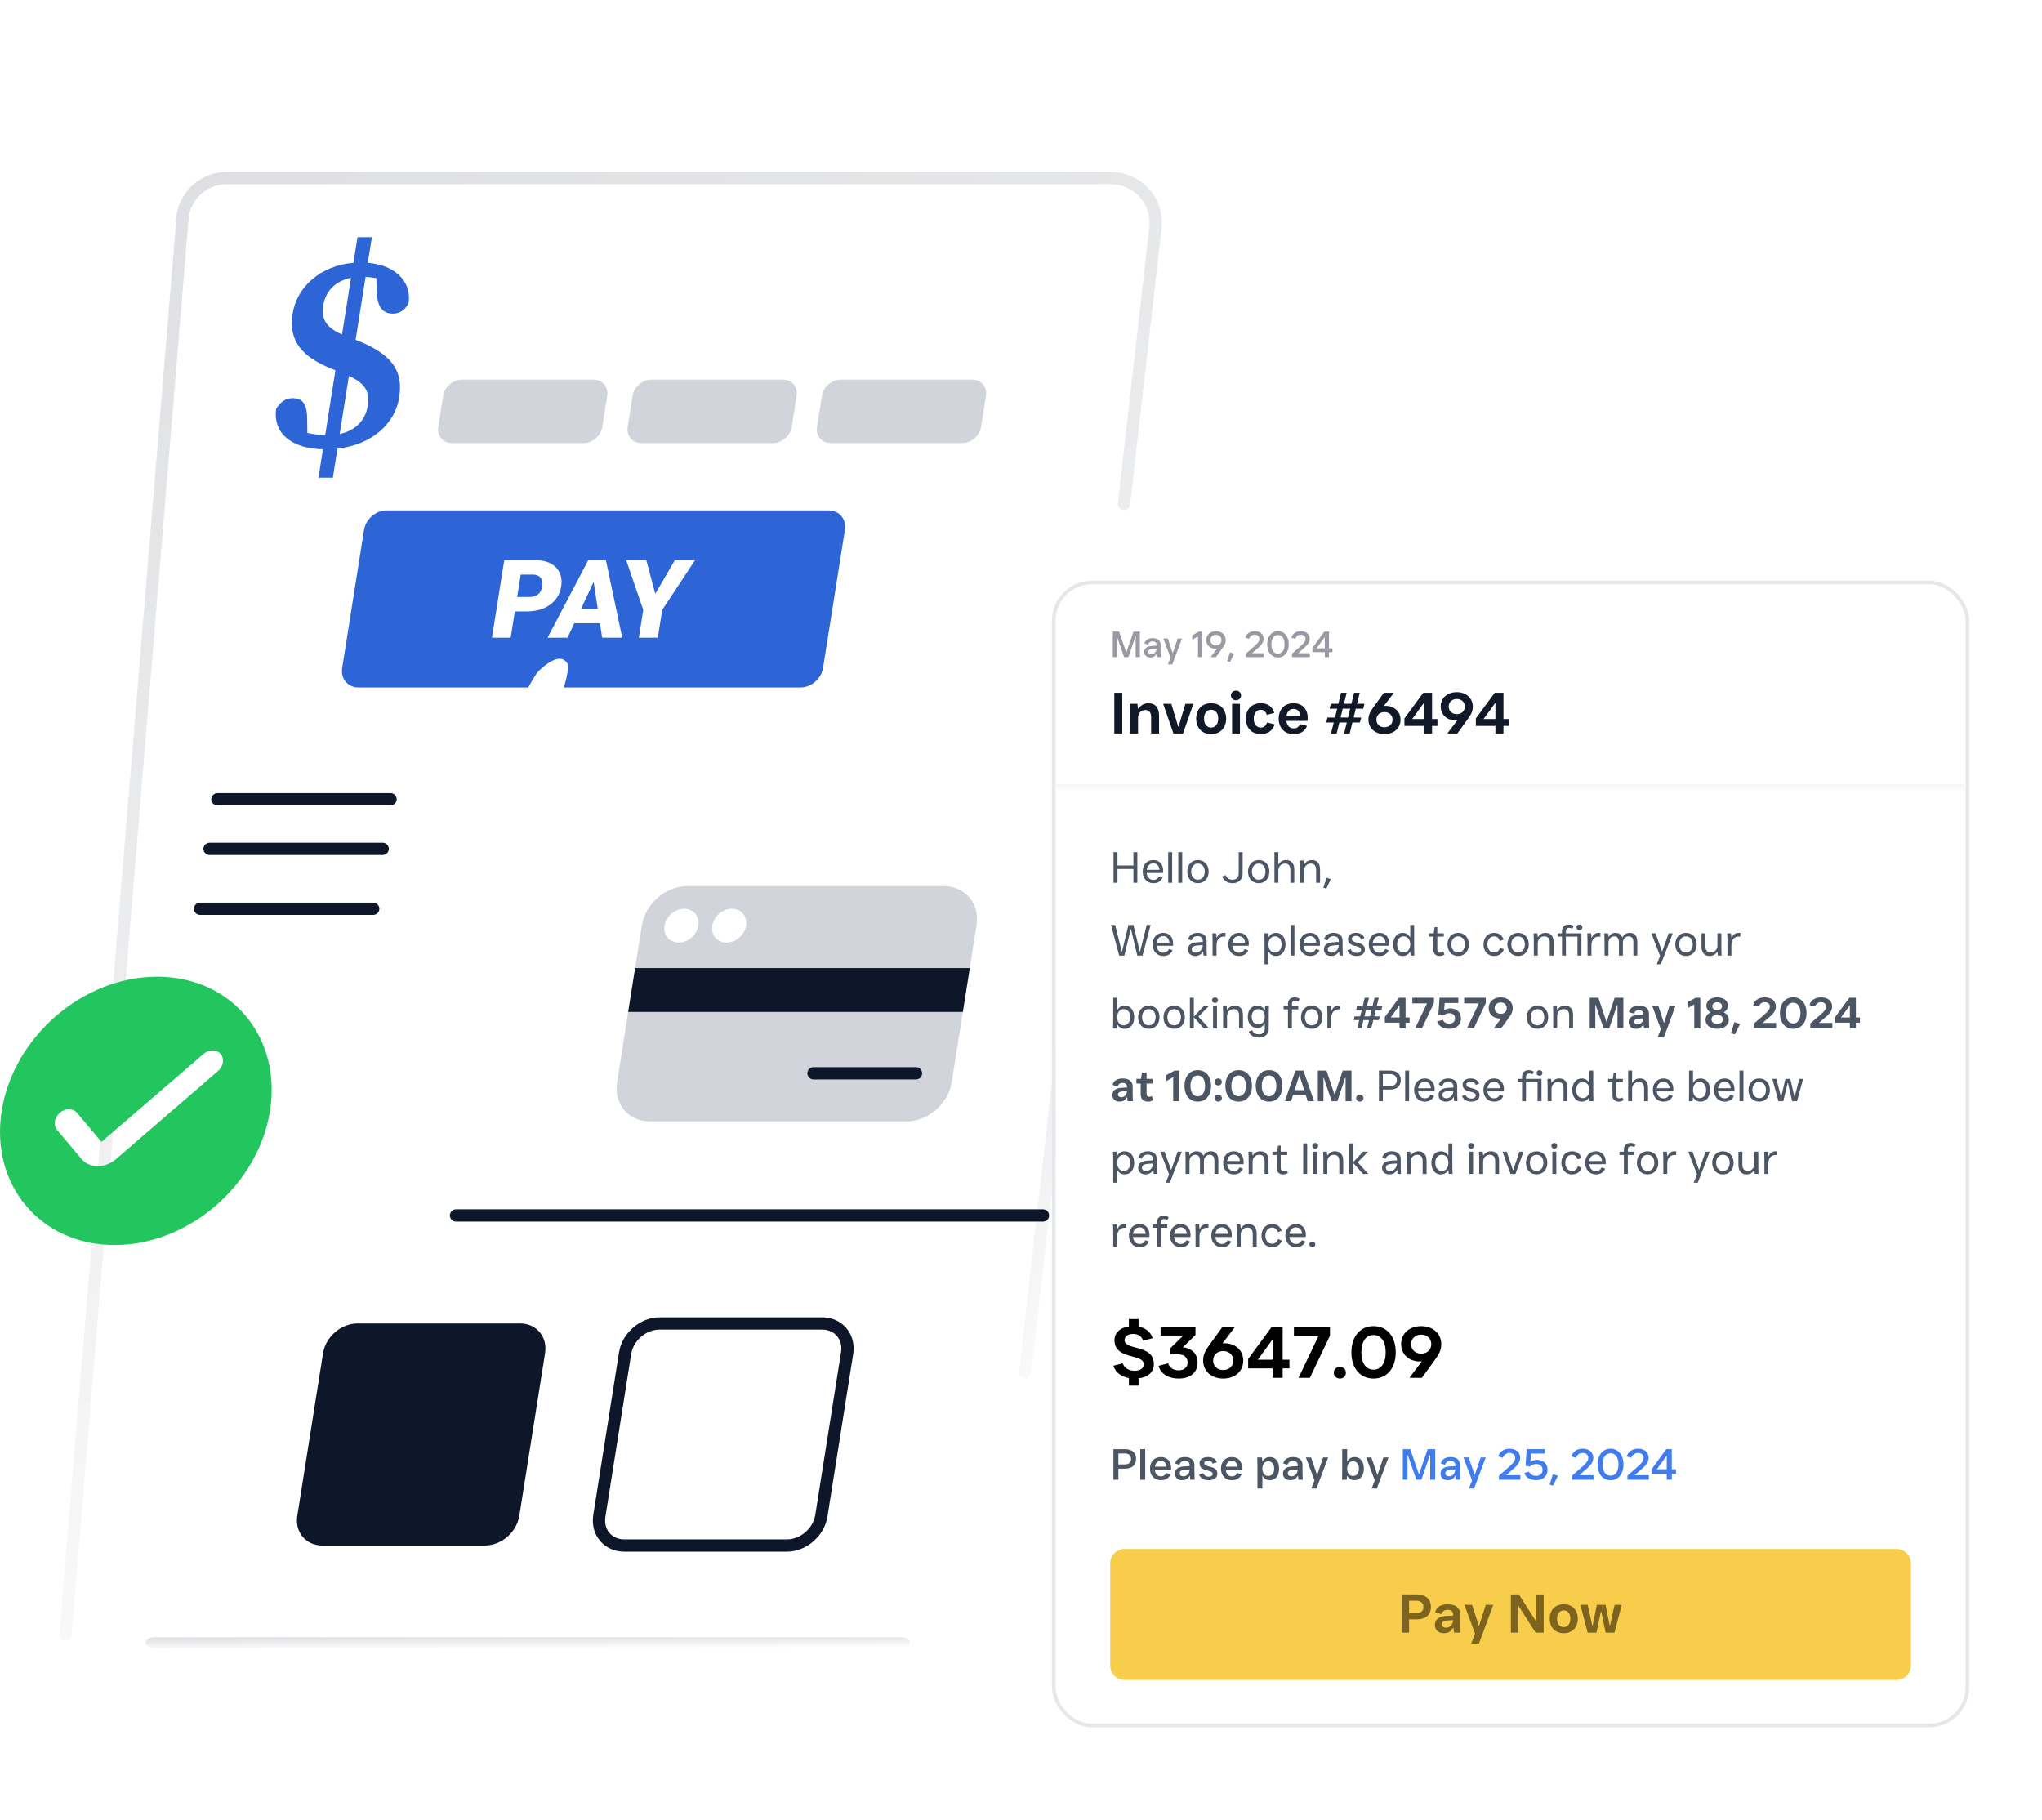 <svg width="561" height="500" viewBox="0 0 561 500" fill="none" xmlns="http://www.w3.org/2000/svg">
<path d="M281.648 378.567C281.587 378.567 281.519 378.567 281.457 378.555C280.529 378.448 279.865 377.616 279.972 376.688L298.641 212.713C298.748 211.785 299.575 211.116 300.508 211.228C301.437 211.335 302.1 212.167 301.993 213.096L283.325 377.07C283.229 377.931 282.498 378.567 281.648 378.567Z" fill="url(#paint0_linear_3073_1364)"/>
<path d="M308.801 140.112C308.739 140.112 308.672 140.112 308.61 140.101C307.682 139.994 307.018 139.161 307.125 138.233L315.759 62.394C316.102 59.401 315.146 56.392 313.138 54.148C311.13 51.904 308.25 50.61 305.241 50.61H62.293C57.174 50.61 52.798 54.266 51.876 59.3L19.653 449.336C19.485 450.253 18.607 450.861 17.69 450.692C16.773 450.523 16.166 449.646 16.335 448.729L48.557 58.693C49.767 52.056 55.543 47.235 62.293 47.235H305.241C309.212 47.235 313.008 48.934 315.658 51.898C318.301 54.862 319.561 58.828 319.111 62.776L310.477 138.616C310.382 139.476 309.65 140.112 308.801 140.112Z" fill="url(#paint1_linear_3073_1364)"/>
<path d="M247.536 452.765H42.464C41.101 452.765 40 452.095 40 451.265C40 450.435 41.101 449.765 42.464 449.765H247.536C248.899 449.765 250 450.435 250 451.265C250 452.095 248.899 452.765 247.536 452.765Z" fill="url(#paint2_linear_3073_1364)"/>
<path d="M159.633 167.242H164.223L163.092 159.839L159.633 167.242Z" fill="#2D64D6"/>
<path d="M146.482 157.836H143.056L142.083 163.99H145.452C146.448 163.99 147.247 163.742 147.848 163.242C148.45 162.741 148.822 162.038 148.968 161.132C149.125 160.137 148.985 159.338 148.54 158.747C148.096 158.151 147.415 157.847 146.487 157.842L146.482 157.836Z" fill="#2D64D6"/>
<path d="M227.616 140.202H106.215C103.256 140.202 100.483 142.604 100.011 145.563L94.004 183.497C93.537 186.455 95.556 188.851 98.515 188.851H145.122C146.354 186.635 147.372 184.953 147.878 184.447C149.813 182.512 153.829 179.239 155.764 182.074C156.36 182.945 155.877 185.6 154.926 188.851H219.91C222.868 188.851 225.647 186.455 226.114 183.497L232.121 145.563C232.588 142.604 230.574 140.202 227.616 140.202ZM144.723 167.955H141.443L140.296 175.189H135.155L138.535 153.865H147.046C148.677 153.865 150.072 154.163 151.231 154.765C152.389 155.367 153.227 156.222 153.739 157.33C154.251 158.438 154.397 159.692 154.172 161.099C153.84 163.18 152.834 164.845 151.152 166.088C149.464 167.331 147.321 167.955 144.723 167.955ZM165.433 175.189L164.82 171.206H157.772L155.91 175.189H150.421L161.62 153.865H166.451L170.951 175.189H165.433ZM181.936 167.533L180.722 175.189H175.507L176.722 167.533L172.031 153.865H177.555L180.03 163.124L185.418 153.865H190.97L181.936 167.533Z" fill="#2D64D6"/>
<path d="M109.67 109.091C110.784 102.071 107.944 97.374 98.078 93.504L97.695 93.358L100.434 76.068C101.408 76.107 102.369 76.214 103.376 76.422L103.539 80.421C103.697 85.073 105.789 86.153 107.966 86.153C109.625 86.153 111.42 85.242 112.297 83.059C112.983 77.013 108.309 72.822 101.053 72.192L102.173 65.144H98.218L97.105 72.192C88.077 72.957 81.558 78.801 80.393 86.142C79.15 93.983 83.318 98.168 91.238 101.357L92.155 101.722L89.337 119.531C87.582 119.486 85.996 119.3 84.438 118.923L84.376 114.637C84.291 110.587 82.789 109.383 80.404 109.383C78.599 109.383 77.007 110.317 75.848 112.365C74.993 118.979 79.994 123.209 88.724 123.417L87.492 131.208H91.446L92.706 123.237C102.128 122.157 108.512 116.516 109.687 109.097L109.67 109.091ZM88.791 83.987C89.489 79.589 92.492 77.108 96.435 76.321L93.966 91.896C90.04 90.169 88.156 87.981 88.785 83.987H88.791ZM93.325 119.227L95.856 103.258C100.091 105.238 101.689 107.302 101.019 111.515C100.378 115.565 97.515 118.327 93.325 119.227Z" fill="#2D64D6"/>
<path d="M160.31 121.713H124.137C121.679 121.713 120.003 119.722 120.391 117.264L121.741 108.742C122.129 106.284 124.441 104.293 126.899 104.293H163.072C165.53 104.293 167.206 106.284 166.818 108.742L165.468 117.264C165.08 119.722 162.768 121.713 160.31 121.713Z" fill="#D1D5DB"/>
<path d="M212.356 121.713H176.183C173.725 121.713 172.049 119.722 172.437 117.264L173.787 108.742C174.175 106.284 176.487 104.293 178.945 104.293H215.118C217.576 104.293 219.252 106.284 218.864 108.742L217.514 117.264C217.126 119.722 214.814 121.713 212.356 121.713Z" fill="#D1D5DB"/>
<path d="M264.372 121.713H228.198C225.74 121.713 224.064 119.722 224.452 117.264L225.802 108.742C226.19 106.284 228.502 104.293 230.96 104.293H267.133C269.592 104.293 271.268 106.284 270.88 108.742L269.53 117.264C269.142 119.722 266.83 121.713 264.372 121.713Z" fill="#D1D5DB"/>
<path d="M259.221 243.417H188.826C182.88 243.417 177.295 248.238 176.35 254.195L169.527 297.286C168.582 303.237 172.643 308.063 178.589 308.063H248.983C254.934 308.063 260.52 303.243 261.465 297.286L268.288 254.195C269.233 248.243 265.172 243.417 259.221 243.417ZM186.469 258.931C183.904 258.931 182.149 256.849 182.56 254.285C182.965 251.725 185.378 249.644 187.943 249.644C190.508 249.644 192.257 251.725 191.852 254.285C191.447 256.844 189.034 258.931 186.475 258.931H186.469ZM199.586 258.931C197.021 258.931 195.272 256.849 195.683 254.285C196.088 251.725 198.495 249.644 201.06 249.644C203.625 249.644 205.38 251.725 204.975 254.285C204.57 256.849 202.157 258.931 199.592 258.931H199.586Z" fill="#D1D5DB"/>
<path d="M264.52 277.987H172.576L174.489 265.922H266.432L264.52 277.987Z" fill="#0E172A"/>
<path d="M251.646 296.533H223.488C222.555 296.533 221.801 295.779 221.801 294.846C221.801 293.912 222.555 293.158 223.488 293.158H251.646C252.58 293.158 253.334 293.912 253.334 294.846C253.334 295.779 252.58 296.533 251.646 296.533Z" fill="#0E172A"/>
<path d="M286.536 335.58H125.283C124.349 335.58 123.596 334.826 123.596 333.893C123.596 332.959 124.349 332.205 125.283 332.205H286.536C287.469 332.205 288.223 332.959 288.223 333.893C288.223 334.826 287.469 335.58 286.536 335.58Z" fill="#0E172A"/>
<path d="M216.197 426.252H171.525C168.864 426.252 166.502 425.206 164.882 423.304C163.234 421.375 162.565 418.833 162.992 416.138L170.068 371.466C170.906 366.179 175.895 361.881 181.188 361.881H225.861C228.521 361.881 230.884 362.928 232.504 364.829C234.152 366.752 234.821 369.301 234.394 371.995L227.318 416.667C226.479 421.954 221.49 426.252 216.197 426.252ZM181.183 365.256C177.476 365.256 173.983 368.277 173.398 371.995L166.322 416.667C166.052 418.371 166.451 419.952 167.447 421.116C168.42 422.253 169.866 422.877 171.525 422.877H216.197C219.904 422.877 223.397 419.856 223.982 416.138L231.058 371.466C231.328 369.762 230.929 368.181 229.933 367.017C228.96 365.881 227.514 365.256 225.855 365.256H181.183Z" fill="#0E172A"/>
<path d="M133.216 424.563H88.543C84.038 424.563 80.961 420.907 81.675 416.401L88.751 371.729C89.466 367.223 93.695 363.567 98.207 363.567H142.879C147.384 363.567 150.461 367.223 149.747 371.729L142.671 416.401C141.957 420.907 137.727 424.563 133.216 424.563Z" fill="#0E172A"/>
<path d="M107.29 221.251H59.727C58.793 221.251 58.039 220.498 58.039 219.564C58.039 218.63 58.793 217.876 59.727 217.876H107.29C108.224 217.876 108.977 218.63 108.977 219.564C108.977 220.498 108.224 221.251 107.29 221.251Z" fill="#0E172A"/>
<path d="M105.137 234.879H57.573C56.639 234.879 55.886 234.125 55.886 233.191C55.886 232.257 56.639 231.504 57.573 231.504H105.137C106.07 231.504 106.824 232.257 106.824 233.191C106.824 234.125 106.07 234.879 105.137 234.879Z" fill="#0E172A"/>
<path d="M102.532 251.328H54.969C54.035 251.328 53.281 250.574 53.281 249.64C53.281 248.707 54.035 247.953 54.969 247.953H102.532C103.466 247.953 104.22 248.707 104.22 249.64C104.22 250.574 103.466 251.328 102.532 251.328Z" fill="#0E172A"/>
<path d="M45.806 268.391C44.94 268.329 44.057 268.295 43.163 268.295C22.806 268.295 3.688 284.798 0.465 305.154C-2.758 325.511 11.129 342.014 31.485 342.014C51.842 342.014 70.96 325.511 74.183 305.154C77.266 285.693 64.706 269.752 45.801 268.391M59.863 294.242L31.879 318.401C30.366 319.706 28.549 320.358 26.834 320.358C25.118 320.358 23.504 319.706 22.407 318.401L15.68 310.402C14.583 309.103 14.92 306.994 16.428 305.689C17.935 304.39 20.045 304.39 21.142 305.689L27.869 313.687L55.903 289.529C57.41 288.229 59.52 288.229 60.617 289.529C61.713 290.828 61.376 292.937 59.868 294.242H59.863Z" fill="#22C55E"/>
<g filter="url(#filter0_d_3073_1364)">
<g clip-path="url(#clip0_3073_1364)">
<rect x="280" y="150.5" width="250" height="313" rx="10" fill="white"/>
<mask id="path-24-inside-1_3073_1364" fill="white">
<path d="M280 150.5H530V206.5H280V150.5Z"/>
</mask>
<path d="M530 205.5H280V207.5H530V205.5Z" fill="#F3F4F6" mask="url(#path-24-inside-1_3073_1364)"/>
<path d="M296.81 170.5H295.74V163.5H297.44L299.43 169.26L301.43 163.5H303.15V170.5H302.01V164.84H301.95L299.99 170.5H298.84L296.87 164.84H296.81V170.5ZM308.847 167.11V167.8C308.847 168.7 308.847 169.59 308.897 170.5H307.917L307.817 169.61H307.737C307.417 170.25 306.847 170.6 306.037 170.6C305.037 170.6 304.377 170 304.377 169.09C304.377 168.12 305.077 167.53 306.497 167.45L307.757 167.38V167.15C307.757 166.48 307.257 166.18 306.657 166.18C306.017 166.18 305.597 166.49 305.417 167.07L304.437 166.78C304.647 165.82 305.517 165.3 306.657 165.3C308.047 165.3 308.847 165.97 308.847 167.11ZM306.317 169.71C307.107 169.71 307.727 169.06 307.757 168.15L306.727 168.22C305.927 168.27 305.467 168.48 305.467 169.02C305.467 169.44 305.787 169.71 306.317 169.71ZM312.053 172.5H310.863L311.593 170.64L309.623 165.4H310.813L312.163 169.36H312.223L313.563 165.4H314.723L312.053 172.5ZM320.267 170.5H319.127V164.85H319.057L317.547 165.73V164.53L319.407 163.5H320.267V170.5ZM324.074 163.4C325.624 163.4 326.744 164.4 326.744 165.84C326.744 166.6 326.464 167.14 325.924 167.89L324.054 170.5H322.664V170.42L324.344 168.19C324.224 168.2 324.084 168.21 323.954 168.21C322.504 168.21 321.404 167.26 321.404 165.84C321.404 164.4 322.514 163.4 324.074 163.4ZM324.074 167.29C324.964 167.29 325.594 166.69 325.594 165.84C325.594 164.98 324.964 164.39 324.074 164.39C323.194 164.39 322.544 164.98 322.544 165.84C322.544 166.7 323.194 167.29 324.074 167.29ZM329.051 169.59L327.931 171.86L327.151 171.61L327.901 169.21L329.051 169.59ZM337.197 170.5H332.297V169.56L334.357 167.76C335.407 166.83 336.007 166.29 336.007 165.48C336.007 164.77 335.427 164.36 334.717 164.36C334.027 164.36 333.447 164.75 333.177 165.47L332.127 165.16C332.457 164.04 333.457 163.4 334.717 163.4C336.117 163.4 337.147 164.17 337.147 165.48C337.147 166.57 336.447 167.3 335.097 168.45L334.017 169.39V169.45H337.197V170.5ZM341.096 170.6C339.316 170.6 338.136 169.15 338.136 167C338.136 164.85 339.316 163.4 341.096 163.4C342.876 163.4 344.056 164.84 344.056 167C344.056 169.16 342.876 170.6 341.096 170.6ZM341.096 169.57C342.206 169.57 342.916 168.63 342.916 167C342.916 165.37 342.206 164.43 341.096 164.43C339.996 164.43 339.276 165.37 339.276 167C339.276 168.63 339.996 169.57 341.096 169.57ZM349.863 170.5H344.963V169.56L347.023 167.76C348.073 166.83 348.673 166.29 348.673 165.48C348.673 164.77 348.093 164.36 347.383 164.36C346.693 164.36 346.113 164.75 345.843 165.47L344.793 165.16C345.123 164.04 346.123 163.4 347.383 163.4C348.783 163.4 349.813 164.17 349.813 165.48C349.813 166.57 349.113 167.3 347.763 168.45L346.683 169.39V169.45H349.863V170.5ZM355.114 170.5H353.964V169.13H350.564V168L353.854 163.5H355.114V168.1H356.074V169.13H355.114V170.5ZM353.964 164.98L351.694 168.1H353.964V164.98Z" fill="#EFEEFF"/>
<path d="M296.81 170.5H295.74V163.5H297.44L299.43 169.26L301.43 163.5H303.15V170.5H302.01V164.84H301.95L299.99 170.5H298.84L296.87 164.84H296.81V170.5ZM308.847 167.11V167.8C308.847 168.7 308.847 169.59 308.897 170.5H307.917L307.817 169.61H307.737C307.417 170.25 306.847 170.6 306.037 170.6C305.037 170.6 304.377 170 304.377 169.09C304.377 168.12 305.077 167.53 306.497 167.45L307.757 167.38V167.15C307.757 166.48 307.257 166.18 306.657 166.18C306.017 166.18 305.597 166.49 305.417 167.07L304.437 166.78C304.647 165.82 305.517 165.3 306.657 165.3C308.047 165.3 308.847 165.97 308.847 167.11ZM306.317 169.71C307.107 169.71 307.727 169.06 307.757 168.15L306.727 168.22C305.927 168.27 305.467 168.48 305.467 169.02C305.467 169.44 305.787 169.71 306.317 169.71ZM312.053 172.5H310.863L311.593 170.64L309.623 165.4H310.813L312.163 169.36H312.223L313.563 165.4H314.723L312.053 172.5ZM320.267 170.5H319.127V164.85H319.057L317.547 165.73V164.53L319.407 163.5H320.267V170.5ZM324.074 163.4C325.624 163.4 326.744 164.4 326.744 165.84C326.744 166.6 326.464 167.14 325.924 167.89L324.054 170.5H322.664V170.42L324.344 168.19C324.224 168.2 324.084 168.21 323.954 168.21C322.504 168.21 321.404 167.26 321.404 165.84C321.404 164.4 322.514 163.4 324.074 163.4ZM324.074 167.29C324.964 167.29 325.594 166.69 325.594 165.84C325.594 164.98 324.964 164.39 324.074 164.39C323.194 164.39 322.544 164.98 322.544 165.84C322.544 166.7 323.194 167.29 324.074 167.29ZM329.051 169.59L327.931 171.86L327.151 171.61L327.901 169.21L329.051 169.59ZM337.197 170.5H332.297V169.56L334.357 167.76C335.407 166.83 336.007 166.29 336.007 165.48C336.007 164.77 335.427 164.36 334.717 164.36C334.027 164.36 333.447 164.75 333.177 165.47L332.127 165.16C332.457 164.04 333.457 163.4 334.717 163.4C336.117 163.4 337.147 164.17 337.147 165.48C337.147 166.57 336.447 167.3 335.097 168.45L334.017 169.39V169.45H337.197V170.5ZM341.096 170.6C339.316 170.6 338.136 169.15 338.136 167C338.136 164.85 339.316 163.4 341.096 163.4C342.876 163.4 344.056 164.84 344.056 167C344.056 169.16 342.876 170.6 341.096 170.6ZM341.096 169.57C342.206 169.57 342.916 168.63 342.916 167C342.916 165.37 342.206 164.43 341.096 164.43C339.996 164.43 339.276 165.37 339.276 167C339.276 168.63 339.996 169.57 341.096 169.57ZM349.863 170.5H344.963V169.56L347.023 167.76C348.073 166.83 348.673 166.29 348.673 165.48C348.673 164.77 348.093 164.36 347.383 164.36C346.693 164.36 346.113 164.75 345.843 165.47L344.793 165.16C345.123 164.04 346.123 163.4 347.383 163.4C348.783 163.4 349.813 164.17 349.813 165.48C349.813 166.57 349.113 167.3 347.763 168.45L346.683 169.39V169.45H349.863V170.5ZM355.114 170.5H353.964V169.13H350.564V168L353.854 163.5H355.114V168.1H356.074V169.13H355.114V170.5ZM353.964 164.98L351.694 168.1H353.964V164.98Z" fill="black" fill-opacity="0.2"/>
<path d="M296.81 170.5H295.74V163.5H297.44L299.43 169.26L301.43 163.5H303.15V170.5H302.01V164.84H301.95L299.99 170.5H298.84L296.87 164.84H296.81V170.5ZM308.847 167.11V167.8C308.847 168.7 308.847 169.59 308.897 170.5H307.917L307.817 169.61H307.737C307.417 170.25 306.847 170.6 306.037 170.6C305.037 170.6 304.377 170 304.377 169.09C304.377 168.12 305.077 167.53 306.497 167.45L307.757 167.38V167.15C307.757 166.48 307.257 166.18 306.657 166.18C306.017 166.18 305.597 166.49 305.417 167.07L304.437 166.78C304.647 165.82 305.517 165.3 306.657 165.3C308.047 165.3 308.847 165.97 308.847 167.11ZM306.317 169.71C307.107 169.71 307.727 169.06 307.757 168.15L306.727 168.22C305.927 168.27 305.467 168.48 305.467 169.02C305.467 169.44 305.787 169.71 306.317 169.71ZM312.053 172.5H310.863L311.593 170.64L309.623 165.4H310.813L312.163 169.36H312.223L313.563 165.4H314.723L312.053 172.5ZM320.267 170.5H319.127V164.85H319.057L317.547 165.73V164.53L319.407 163.5H320.267V170.5ZM324.074 163.4C325.624 163.4 326.744 164.4 326.744 165.84C326.744 166.6 326.464 167.14 325.924 167.89L324.054 170.5H322.664V170.42L324.344 168.19C324.224 168.2 324.084 168.21 323.954 168.21C322.504 168.21 321.404 167.26 321.404 165.84C321.404 164.4 322.514 163.4 324.074 163.4ZM324.074 167.29C324.964 167.29 325.594 166.69 325.594 165.84C325.594 164.98 324.964 164.39 324.074 164.39C323.194 164.39 322.544 164.98 322.544 165.84C322.544 166.7 323.194 167.29 324.074 167.29ZM329.051 169.59L327.931 171.86L327.151 171.61L327.901 169.21L329.051 169.59ZM337.197 170.5H332.297V169.56L334.357 167.76C335.407 166.83 336.007 166.29 336.007 165.48C336.007 164.77 335.427 164.36 334.717 164.36C334.027 164.36 333.447 164.75 333.177 165.47L332.127 165.16C332.457 164.04 333.457 163.4 334.717 163.4C336.117 163.4 337.147 164.17 337.147 165.48C337.147 166.57 336.447 167.3 335.097 168.45L334.017 169.39V169.45H337.197V170.5ZM341.096 170.6C339.316 170.6 338.136 169.15 338.136 167C338.136 164.85 339.316 163.4 341.096 163.4C342.876 163.4 344.056 164.84 344.056 167C344.056 169.16 342.876 170.6 341.096 170.6ZM341.096 169.57C342.206 169.57 342.916 168.63 342.916 167C342.916 165.37 342.206 164.43 341.096 164.43C339.996 164.43 339.276 165.37 339.276 167C339.276 168.63 339.996 169.57 341.096 169.57ZM349.863 170.5H344.963V169.56L347.023 167.76C348.073 166.83 348.673 166.29 348.673 165.48C348.673 164.77 348.093 164.36 347.383 164.36C346.693 164.36 346.113 164.75 345.843 165.47L344.793 165.16C345.123 164.04 346.123 163.4 347.383 163.4C348.783 163.4 349.813 164.17 349.813 165.48C349.813 166.57 349.113 167.3 347.763 168.45L346.683 169.39V169.45H349.863V170.5ZM355.114 170.5H353.964V169.13H350.564V168L353.854 163.5H355.114V168.1H356.074V169.13H355.114V170.5ZM353.964 164.98L351.694 168.1H353.964V164.98Z" fill="black" fill-opacity="0.2"/>
<path d="M298.328 191.5H296.136V180.3H298.328V191.5ZM302.653 191.5H300.493V187.692C300.493 186.236 300.493 184.796 300.413 183.34H302.477L302.637 184.668H302.781C303.421 183.692 304.381 183.18 305.501 183.18C307.325 183.18 308.429 184.3 308.429 186.572V191.5H306.253V186.988C306.253 185.708 305.661 185.052 304.637 185.052C303.421 185.052 302.653 185.996 302.653 187.276V191.5ZM315.009 191.5H312.385L309.553 183.34H311.793L313.681 189.564H313.793L315.665 183.34H317.857L315.009 191.5ZM322.736 191.66C320.096 191.66 318.624 189.804 318.624 187.42C318.624 185.036 320.096 183.18 322.736 183.18C325.376 183.18 326.864 185.036 326.864 187.42C326.864 189.804 325.376 191.66 322.736 191.66ZM322.736 189.868C323.92 189.868 324.688 188.908 324.688 187.42C324.688 185.932 323.92 184.972 322.736 184.972C321.552 184.972 320.784 185.932 320.784 187.42C320.784 188.908 321.552 189.868 322.736 189.868ZM329.565 182.364C328.781 182.364 328.173 181.788 328.173 181.036C328.173 180.284 328.781 179.724 329.565 179.724C330.349 179.724 330.957 180.284 330.957 181.036C330.957 181.788 330.349 182.364 329.565 182.364ZM330.653 191.5H328.493V183.34H330.653V191.5ZM336.392 191.66C333.736 191.66 332.28 189.804 332.28 187.42C332.28 185.036 333.736 183.18 336.392 183.18C338.232 183.18 339.576 184.06 340.088 185.836L338.024 186.38C337.736 185.42 337.144 184.972 336.376 184.972C335.208 184.972 334.44 185.932 334.44 187.42C334.44 188.908 335.208 189.868 336.376 189.868C337.16 189.868 337.784 189.436 338.104 188.46L340.184 189.004C339.64 190.764 338.216 191.66 336.392 191.66ZM349.264 187.18C349.264 187.468 349.248 187.788 349.216 188.044H343.408C343.584 189.388 344.336 190.092 345.44 190.092C346.24 190.092 346.8 189.74 347.152 188.908L349.088 189.42C348.48 190.892 347.28 191.66 345.408 191.66C342.768 191.66 341.296 189.804 341.296 187.42C341.296 185.036 342.752 183.18 345.376 183.18C347.792 183.18 349.264 184.812 349.264 187.18ZM345.376 184.748C344.352 184.748 343.648 185.42 343.44 186.636H347.2C347.056 185.356 346.368 184.748 345.376 184.748ZM357.223 191.5H355.671L356.423 188.476H354.359L354.695 187.116H356.759L357.351 184.684H355.287L355.623 183.324H357.687L358.423 180.3H359.975L359.223 183.324H361.271L362.023 180.3H363.559L362.807 183.324H364.871L364.535 184.684H362.471L361.895 187.116H363.959L363.607 188.476H361.543L360.807 191.5H359.271L360.007 188.476H357.959L357.223 191.5ZM358.887 184.684L358.295 187.116H360.343L360.935 184.684H358.887ZM370.653 183.9C372.989 183.9 374.765 185.42 374.765 187.708C374.765 190.044 372.973 191.66 370.349 191.66C367.789 191.66 365.949 190.028 365.949 187.708C365.949 186.428 366.397 185.548 367.293 184.316L370.205 180.3H372.861V180.428L370.205 183.916C370.349 183.9 370.509 183.9 370.653 183.9ZM370.349 189.788C371.629 189.788 372.573 188.956 372.573 187.708C372.573 186.444 371.629 185.612 370.349 185.612C369.069 185.612 368.141 186.46 368.141 187.708C368.141 188.956 369.069 189.788 370.349 189.788ZM383.424 191.5H381.216V189.42H375.84V187.356L381.024 180.3H383.424V187.516H384.912V189.42H383.424V191.5ZM381.216 183.052L377.968 187.516H381.216V183.052ZM390.225 180.14C392.785 180.14 394.625 181.772 394.625 184.092C394.625 185.372 394.177 186.252 393.281 187.484L390.369 191.5H387.713V191.372L390.369 187.884C390.225 187.9 390.065 187.9 389.921 187.9C387.585 187.9 385.809 186.38 385.809 184.092C385.809 181.756 387.601 180.14 390.225 180.14ZM390.225 186.188C391.505 186.188 392.433 185.34 392.433 184.092C392.433 182.844 391.505 182.012 390.225 182.012C388.961 182.012 388.001 182.844 388.001 184.092C388.001 185.356 388.961 186.188 390.225 186.188ZM403.049 191.5H400.841V189.42H395.465V187.356L400.649 180.3H403.049V187.516H404.537V189.42H403.049V191.5ZM400.841 183.052L397.593 187.516H400.841V183.052Z" fill="#111827"/>
<path d="M297.004 232.5H295.924V224.1H297.004V227.76H301.384V224.1H302.464V232.5H301.384V228.72H297.004V232.5ZM309.571 229.284C309.571 229.464 309.559 229.656 309.535 229.812H305.035C305.143 230.976 305.839 231.72 306.871 231.72C307.567 231.72 308.083 231.42 308.443 230.7L309.403 231.048C308.971 232.092 308.071 232.62 306.871 232.62C305.047 232.62 303.931 231.228 303.931 229.44C303.931 227.652 305.035 226.26 306.859 226.26C308.467 226.26 309.571 227.376 309.571 229.284ZM306.859 227.16C305.863 227.16 305.191 227.844 305.047 228.948H308.539C308.443 227.808 307.783 227.16 306.859 227.16ZM312.025 232.5H310.945V224.1H312.025V232.5ZM314.791 232.5H313.711V224.1H314.791V232.5ZM319.117 232.62C317.293 232.62 316.177 231.228 316.177 229.44C316.177 227.652 317.293 226.26 319.117 226.26C320.941 226.26 322.057 227.652 322.057 229.44C322.057 231.228 320.941 232.62 319.117 232.62ZM319.117 231.66C320.233 231.66 320.977 230.784 320.977 229.44C320.977 228.096 320.233 227.22 319.117 227.22C318.001 227.22 317.257 228.096 317.257 229.44C317.257 230.784 318.001 231.66 319.117 231.66ZM328.612 232.62C327.232 232.62 326.2 231.936 325.756 230.76L326.74 230.4C327.064 231.24 327.652 231.66 328.612 231.66C329.692 231.66 330.316 231.024 330.316 229.824V224.1H331.396V229.86C331.396 231.576 330.364 232.62 328.612 232.62ZM335.804 232.62C333.98 232.62 332.864 231.228 332.864 229.44C332.864 227.652 333.98 226.26 335.804 226.26C337.628 226.26 338.744 227.652 338.744 229.44C338.744 231.228 337.628 232.62 335.804 232.62ZM335.804 231.66C336.92 231.66 337.664 230.784 337.664 229.44C337.664 228.096 336.92 227.22 335.804 227.22C334.688 227.22 333.944 228.096 333.944 229.44C333.944 230.784 334.688 231.66 335.804 231.66ZM343.317 226.26C344.721 226.26 345.585 227.1 345.585 228.9V232.5H344.505V228.96C344.505 227.796 343.965 227.22 343.029 227.22C341.937 227.22 341.205 228.072 341.205 229.14V232.5H340.125V224.1H341.205V225.996L341.157 227.4H341.289C341.733 226.656 342.477 226.26 343.317 226.26ZM348.283 232.5H347.203V229.644C347.203 228.552 347.203 227.472 347.143 226.38H348.163L348.283 227.4H348.367C348.799 226.668 349.555 226.26 350.395 226.26C351.799 226.26 352.663 227.1 352.663 228.9V232.5H351.583V228.96C351.583 227.796 351.043 227.22 350.107 227.22C349.015 227.22 348.283 228.072 348.283 229.14V232.5ZM355.613 231.504L354.389 234.12L353.561 233.856L354.437 231.12L355.613 231.504ZM298.9 252.5H297.472L295.24 244.1H296.368L298.192 251.42H298.252L300.016 244.1H301.396L303.148 251.42H303.208L305.032 244.1H306.112L303.88 252.5H302.452L300.712 245.24H300.652L298.9 252.5ZM312.301 249.284C312.301 249.464 312.289 249.656 312.265 249.812H307.765C307.873 250.976 308.569 251.72 309.601 251.72C310.297 251.72 310.813 251.42 311.173 250.7L312.133 251.048C311.701 252.092 310.801 252.62 309.601 252.62C307.777 252.62 306.661 251.228 306.661 249.44C306.661 247.652 307.765 246.26 309.589 246.26C311.197 246.26 312.301 247.376 312.301 249.284ZM309.589 247.16C308.593 247.16 307.921 247.844 307.777 248.948H311.269C311.173 247.808 310.513 247.16 309.589 247.16ZM321.489 248.408V249.236C321.489 250.328 321.489 251.408 321.549 252.5H320.649L320.529 251.396H320.445C320.061 252.164 319.341 252.62 318.357 252.62C317.157 252.62 316.365 251.9 316.365 250.82C316.365 249.644 317.205 248.936 318.933 248.84L320.445 248.756V248.444C320.445 247.556 319.809 247.16 319.005 247.16C318.153 247.16 317.613 247.568 317.361 248.336L316.425 248C316.701 246.86 317.745 246.26 319.005 246.26C320.553 246.26 321.489 247.04 321.489 248.408ZM318.537 251.696C319.593 251.696 320.409 250.82 320.445 249.62L319.101 249.704C318.057 249.776 317.409 250.064 317.409 250.784C317.409 251.348 317.841 251.696 318.537 251.696ZM326.193 246.26C326.361 246.26 326.469 246.26 326.673 246.272V247.292C326.481 247.28 326.385 247.28 326.217 247.28C325.257 247.28 324.213 247.868 324.213 249.692V252.5H323.133V249.644C323.133 248.552 323.133 247.472 323.073 246.38H324.093L324.237 247.58H324.309C324.669 246.716 325.341 246.26 326.193 246.26ZM333.09 249.284C333.09 249.464 333.078 249.656 333.054 249.812H328.554C328.662 250.976 329.358 251.72 330.39 251.72C331.086 251.72 331.602 251.42 331.962 250.7L332.922 251.048C332.49 252.092 331.59 252.62 330.39 252.62C328.566 252.62 327.45 251.228 327.45 249.44C327.45 247.652 328.554 246.26 330.378 246.26C331.986 246.26 333.09 247.376 333.09 249.284ZM330.378 247.16C329.382 247.16 328.71 247.844 328.566 248.948H332.058C331.962 247.808 331.302 247.16 330.378 247.16ZM338.486 254.9H337.406V249.644C337.406 248.552 337.406 247.472 337.346 246.38H338.366L338.486 247.4H338.57C338.99 246.68 339.65 246.26 340.574 246.26C342.146 246.26 343.166 247.532 343.166 249.44C343.166 251.348 342.146 252.62 340.574 252.62C339.65 252.62 338.99 252.2 338.57 251.48H338.486V254.9ZM340.286 251.66C341.378 251.66 342.086 250.796 342.086 249.452C342.086 248.108 341.378 247.22 340.286 247.22C339.194 247.22 338.486 248.108 338.486 249.452C338.486 250.796 339.194 251.66 340.286 251.66ZM345.623 252.5H344.543V244.1H345.623V252.5ZM352.649 249.284C352.649 249.464 352.637 249.656 352.613 249.812H348.113C348.221 250.976 348.917 251.72 349.949 251.72C350.645 251.72 351.161 251.42 351.521 250.7L352.481 251.048C352.049 252.092 351.149 252.62 349.949 252.62C348.125 252.62 347.009 251.228 347.009 249.44C347.009 247.652 348.113 246.26 349.937 246.26C351.545 246.26 352.649 247.376 352.649 249.284ZM349.937 247.16C348.941 247.16 348.269 247.844 348.125 248.948H351.617C351.521 247.808 350.861 247.16 349.937 247.16ZM358.849 248.408V249.236C358.849 250.328 358.849 251.408 358.909 252.5H358.009L357.889 251.396H357.805C357.421 252.164 356.701 252.62 355.717 252.62C354.517 252.62 353.725 251.9 353.725 250.82C353.725 249.644 354.565 248.936 356.293 248.84L357.805 248.756V248.444C357.805 247.556 357.169 247.16 356.365 247.16C355.513 247.16 354.973 247.568 354.721 248.336L353.785 248C354.061 246.86 355.105 246.26 356.365 246.26C357.913 246.26 358.849 247.04 358.849 248.408ZM355.897 251.696C356.953 251.696 357.769 250.82 357.805 249.62L356.461 249.704C355.417 249.776 354.769 250.064 354.769 250.784C354.769 251.348 355.201 251.696 355.897 251.696ZM362.725 252.62C361.633 252.62 360.529 252.188 360.181 251.048L361.093 250.724C361.333 251.48 362.065 251.78 362.725 251.78C363.517 251.78 363.937 251.408 363.937 250.892C363.937 249.452 360.325 250.448 360.325 247.928C360.325 246.956 361.165 246.26 362.521 246.26C363.613 246.26 364.537 246.728 364.837 247.712L363.925 248.036C363.697 247.364 363.133 247.1 362.521 247.1C361.753 247.1 361.369 247.472 361.369 247.928C361.369 249.392 364.981 248.396 364.981 250.892C364.981 251.936 364.081 252.62 362.725 252.62ZM371.68 249.284C371.68 249.464 371.668 249.656 371.644 249.812H367.144C367.252 250.976 367.948 251.72 368.98 251.72C369.676 251.72 370.192 251.42 370.552 250.7L371.512 251.048C371.08 252.092 370.18 252.62 368.98 252.62C367.156 252.62 366.04 251.228 366.04 249.44C366.04 247.652 367.144 246.26 368.968 246.26C370.576 246.26 371.68 247.376 371.68 249.284ZM368.968 247.16C367.972 247.16 367.3 247.844 367.156 248.948H370.648C370.552 247.808 369.892 247.16 368.968 247.16ZM375.347 252.62C373.775 252.62 372.755 251.348 372.755 249.452C372.755 247.544 373.775 246.26 375.347 246.26C376.259 246.26 376.931 246.68 377.351 247.4H377.435V244.1H378.515V249.236C378.515 250.328 378.515 251.408 378.575 252.5H377.555L377.435 251.48H377.351C376.931 252.2 376.259 252.62 375.347 252.62ZM375.635 251.66C376.727 251.66 377.435 250.796 377.435 249.452C377.435 248.108 376.727 247.22 375.635 247.22C374.543 247.22 373.835 248.108 373.835 249.452C373.835 250.796 374.543 251.66 375.635 251.66ZM385.486 252.62C384.49 252.62 383.794 252.02 383.794 250.88V247.28H382.594V246.38H383.878L384.142 244.7H384.874V246.38H386.65V247.28H384.874V250.844C384.874 251.444 385.21 251.72 385.654 251.72C385.942 251.72 386.194 251.66 386.506 251.468L386.854 252.212C386.386 252.524 385.978 252.62 385.486 252.62ZM390.601 252.62C388.777 252.62 387.661 251.228 387.661 249.44C387.661 247.652 388.777 246.26 390.601 246.26C392.425 246.26 393.541 247.652 393.541 249.44C393.541 251.228 392.425 252.62 390.601 252.62ZM390.601 251.66C391.717 251.66 392.461 250.784 392.461 249.44C392.461 248.096 391.717 247.22 390.601 247.22C389.485 247.22 388.741 248.096 388.741 249.44C388.741 250.784 389.485 251.66 390.601 251.66ZM400.503 252.62C398.679 252.62 397.563 251.228 397.563 249.44C397.563 247.652 398.679 246.26 400.503 246.26C401.715 246.26 402.699 246.848 403.095 248.108L402.063 248.48C401.751 247.604 401.211 247.22 400.503 247.22C399.387 247.22 398.643 248.096 398.643 249.44C398.643 250.784 399.387 251.66 400.503 251.66C401.211 251.66 401.787 251.276 402.123 250.4L403.155 250.772C402.747 252.02 401.679 252.62 400.503 252.62ZM407.066 252.62C405.242 252.62 404.126 251.228 404.126 249.44C404.126 247.652 405.242 246.26 407.066 246.26C408.89 246.26 410.006 247.652 410.006 249.44C410.006 251.228 408.89 252.62 407.066 252.62ZM407.066 251.66C408.182 251.66 408.926 250.784 408.926 249.44C408.926 248.096 408.182 247.22 407.066 247.22C405.95 247.22 405.206 248.096 405.206 249.44C405.206 250.784 405.95 251.66 407.066 251.66ZM412.467 252.5H411.387V249.644C411.387 248.552 411.387 247.472 411.327 246.38H412.347L412.467 247.4H412.551C412.983 246.668 413.739 246.26 414.579 246.26C415.983 246.26 416.847 247.1 416.847 248.9V252.5H415.767V248.96C415.767 247.796 415.227 247.22 414.291 247.22C413.199 247.22 412.467 248.072 412.467 249.14V252.5ZM420.206 252.5H419.126V247.28H417.926V246.38H419.126V245.768C419.126 244.652 419.846 243.98 420.914 243.98C421.478 243.98 421.91 244.1 422.33 244.388L421.982 245.132C421.634 244.928 421.37 244.88 421.082 244.88C420.626 244.88 420.206 245.156 420.206 245.84V246.38H424.466V252.5H423.386V247.28H420.206V252.5ZM423.926 245.54C423.47 245.54 423.11 245.204 423.11 244.76C423.11 244.316 423.47 243.98 423.926 243.98C424.382 243.98 424.73 244.316 424.73 244.76C424.73 245.204 424.382 245.54 423.926 245.54ZM429.201 246.26C429.369 246.26 429.477 246.26 429.681 246.272V247.292C429.489 247.28 429.393 247.28 429.225 247.28C428.265 247.28 427.221 247.868 427.221 249.692V252.5H426.141V249.644C426.141 248.552 426.141 247.472 426.081 246.38H427.101L427.245 247.58H427.317C427.677 246.716 428.349 246.26 429.201 246.26ZM431.897 252.5H430.817V249.644C430.817 248.552 430.817 247.472 430.757 246.38H431.777L431.885 247.34H431.969C432.353 246.632 433.061 246.26 433.805 246.26C434.741 246.26 435.341 246.656 435.677 247.46H435.761C436.157 246.692 436.877 246.26 437.765 246.26C439.061 246.26 439.817 247.04 439.817 248.72V252.5H438.737V248.864C438.737 247.784 438.269 247.22 437.453 247.22C436.517 247.22 435.857 247.976 435.857 249.008V252.5H434.777V248.864C434.777 247.784 434.309 247.22 433.493 247.22C432.557 247.22 431.897 247.976 431.897 249.008V252.5ZM446.285 254.9H445.157L446.081 252.608L443.681 246.38H444.833L446.609 251.336H446.669L448.433 246.38H449.561L446.285 254.9ZM453.191 252.62C451.367 252.62 450.251 251.228 450.251 249.44C450.251 247.652 451.367 246.26 453.191 246.26C455.015 246.26 456.131 247.652 456.131 249.44C456.131 251.228 455.015 252.62 453.191 252.62ZM453.191 251.66C454.307 251.66 455.051 250.784 455.051 249.44C455.051 248.096 454.307 247.22 453.191 247.22C452.075 247.22 451.331 248.096 451.331 249.44C451.331 250.784 452.075 251.66 453.191 251.66ZM459.72 252.62C458.316 252.62 457.452 251.78 457.452 249.98V246.38H458.532V249.92C458.532 251.084 459.072 251.66 460.008 251.66C461.1 251.66 461.832 250.808 461.832 249.74V246.38H462.912V249.236C462.912 250.328 462.912 251.408 462.972 252.5H461.952L461.832 251.48H461.748C461.316 252.212 460.56 252.62 459.72 252.62ZM467.65 246.26C467.818 246.26 467.926 246.26 468.13 246.272V247.292C467.938 247.28 467.842 247.28 467.674 247.28C466.714 247.28 465.67 247.868 465.67 249.692V252.5H464.59V249.644C464.59 248.552 464.59 247.472 464.53 246.38H465.55L465.694 247.58H465.766C466.126 246.716 466.798 246.26 467.65 246.26ZM299.008 272.62C298.096 272.62 297.424 272.2 297.004 271.48H296.92L296.8 272.5H295.78C295.84 271.408 295.84 270.328 295.84 269.236V264.1H296.92V267.4H297.004C297.424 266.68 298.096 266.26 299.008 266.26C300.58 266.26 301.6 267.544 301.6 269.452C301.6 271.348 300.58 272.62 299.008 272.62ZM298.72 271.66C299.812 271.66 300.52 270.796 300.52 269.452C300.52 268.108 299.812 267.22 298.72 267.22C297.628 267.22 296.92 268.108 296.92 269.452C296.92 270.796 297.628 271.66 298.72 271.66ZM305.617 272.62C303.793 272.62 302.677 271.228 302.677 269.44C302.677 267.652 303.793 266.26 305.617 266.26C307.441 266.26 308.557 267.652 308.557 269.44C308.557 271.228 307.441 272.62 305.617 272.62ZM305.617 271.66C306.733 271.66 307.477 270.784 307.477 269.44C307.477 268.096 306.733 267.22 305.617 267.22C304.501 267.22 303.757 268.096 303.757 269.44C303.757 270.784 304.501 271.66 305.617 271.66ZM312.578 272.62C310.754 272.62 309.638 271.228 309.638 269.44C309.638 267.652 310.754 266.26 312.578 266.26C314.402 266.26 315.518 267.652 315.518 269.44C315.518 271.228 314.402 272.62 312.578 272.62ZM312.578 271.66C313.694 271.66 314.438 270.784 314.438 269.44C314.438 268.096 313.694 267.22 312.578 267.22C311.462 267.22 310.718 268.096 310.718 269.44C310.718 270.784 311.462 271.66 312.578 271.66ZM317.979 272.5H316.899V264.1H317.979V269.296L320.715 266.38H322.119L319.251 269.284L322.179 272.5H320.739L317.979 269.428V272.5ZM323.802 265.54C323.346 265.54 322.986 265.204 322.986 264.76C322.986 264.316 323.346 263.98 323.802 263.98C324.258 263.98 324.606 264.316 324.606 264.76C324.606 265.204 324.258 265.54 323.802 265.54ZM324.342 272.5H323.262V266.38H324.342V272.5ZM327.108 272.5H326.028V269.644C326.028 268.552 326.028 267.472 325.968 266.38H326.988L327.108 267.4H327.192C327.624 266.668 328.38 266.26 329.22 266.26C330.624 266.26 331.488 267.1 331.488 268.9V272.5H330.408V268.96C330.408 267.796 329.868 267.22 328.932 267.22C327.84 267.22 327.108 268.072 327.108 269.14V272.5ZM335.842 275.02C334.462 275.02 333.418 274.42 333.046 273.364L334.03 273.004C334.282 273.748 334.906 274.12 335.842 274.12C336.85 274.12 337.486 273.568 337.486 272.512V271.24H337.402C336.982 271.96 336.322 272.38 335.386 272.38C333.826 272.38 332.806 271.156 332.806 269.32C332.806 267.484 333.826 266.26 335.386 266.26C336.31 266.26 336.982 266.68 337.402 267.4H337.486L337.606 266.38H338.626C338.566 267.472 338.566 268.468 338.566 269.524V272.548C338.566 274.036 337.582 275.02 335.842 275.02ZM335.686 271.42C336.79 271.42 337.486 270.544 337.486 269.308C337.486 268.072 336.79 267.22 335.686 267.22C334.582 267.22 333.886 268.084 333.886 269.32C333.886 270.556 334.582 271.42 335.686 271.42ZM344.925 272.5H343.845V267.28H342.645V266.38H343.845V265.768C343.845 264.652 344.565 263.98 345.633 263.98C346.197 263.98 346.629 264.1 347.049 264.388L346.701 265.132C346.353 264.928 346.089 264.88 345.801 264.88C345.345 264.88 344.925 265.156 344.925 265.84V266.38H346.665V267.28H344.925V272.5ZM350.359 272.62C348.535 272.62 347.419 271.228 347.419 269.44C347.419 267.652 348.535 266.26 350.359 266.26C352.183 266.26 353.299 267.652 353.299 269.44C353.299 271.228 352.183 272.62 350.359 272.62ZM350.359 271.66C351.475 271.66 352.219 270.784 352.219 269.44C352.219 268.096 351.475 267.22 350.359 267.22C349.243 267.22 348.499 268.096 348.499 269.44C348.499 270.784 349.243 271.66 350.359 271.66ZM357.74 266.26C357.908 266.26 358.016 266.26 358.22 266.272V267.292C358.028 267.28 357.932 267.28 357.764 267.28C356.804 267.28 355.76 267.868 355.76 269.692V272.5H354.68V269.644C354.68 268.552 354.68 267.472 354.62 266.38H355.64L355.784 267.58H355.856C356.216 266.716 356.888 266.26 357.74 266.26ZM364.038 272.5H362.874L363.438 270.232H361.89L362.142 269.212H363.69L364.134 267.388H362.586L362.838 266.368H364.386L364.938 264.1H366.102L365.538 266.368H367.074L367.638 264.1H368.79L368.226 266.368H369.774L369.522 267.388H367.974L367.542 269.212H369.09L368.826 270.232H367.278L366.726 272.5H365.574L366.126 270.232H364.59L364.038 272.5ZM365.286 267.388L364.842 269.212H366.378L366.822 267.388H365.286ZM376.154 272.5H374.498V270.94H370.466V269.392L374.354 264.1H376.154V269.512H377.27V270.94H376.154V272.5ZM374.498 266.164L372.062 269.512H374.498V266.164ZM380.641 272.5H378.769L382.009 265.72V265.636H378.013V264.1H383.953V265.552L380.641 272.5ZM388.159 272.62C386.515 272.62 385.183 271.9 384.811 270.58L386.419 270.172C386.683 270.892 387.391 271.216 388.159 271.216C389.095 271.216 389.743 270.64 389.743 269.776C389.743 268.888 389.095 268.336 388.195 268.336C387.571 268.336 387.031 268.54 386.575 268.972L385.171 268.72L385.483 264.1H390.643V265.528H386.899L386.755 267.484H386.851C387.367 267.148 387.931 267.016 388.519 267.016C390.199 267.016 391.387 268.072 391.387 269.776C391.387 271.48 390.139 272.62 388.159 272.62ZM394.879 272.5H393.007L396.247 265.72V265.636H392.251V264.1H398.191V265.552L394.879 272.5ZM402.301 263.98C404.221 263.98 405.601 265.204 405.601 266.944C405.601 267.904 405.265 268.564 404.593 269.488L402.409 272.5H400.417V272.404L402.409 269.788C402.301 269.8 402.181 269.8 402.073 269.8C400.321 269.8 398.989 268.66 398.989 266.944C398.989 265.192 400.333 263.98 402.301 263.98ZM402.301 268.516C403.261 268.516 403.957 267.88 403.957 266.944C403.957 266.008 403.261 265.384 402.301 265.384C401.353 265.384 400.633 266.008 400.633 266.944C400.633 267.892 401.353 268.516 402.301 268.516ZM412.398 272.62C410.574 272.62 409.458 271.228 409.458 269.44C409.458 267.652 410.574 266.26 412.398 266.26C414.222 266.26 415.338 267.652 415.338 269.44C415.338 271.228 414.222 272.62 412.398 272.62ZM412.398 271.66C413.514 271.66 414.258 270.784 414.258 269.44C414.258 268.096 413.514 267.22 412.398 267.22C411.282 267.22 410.538 268.096 410.538 269.44C410.538 270.784 411.282 271.66 412.398 271.66ZM417.799 272.5H416.719V269.644C416.719 268.552 416.719 267.472 416.659 266.38H417.679L417.799 267.4H417.883C418.315 266.668 419.071 266.26 419.911 266.26C421.315 266.26 422.179 267.1 422.179 268.9V272.5H421.099V268.96C421.099 267.796 420.559 267.22 419.623 267.22C418.531 267.22 417.799 268.072 417.799 269.14V272.5ZM428.286 272.5H426.75V264.1H429.126L431.358 270.76L433.59 264.1H435.99V272.5H434.37V266.068H434.274L432.102 272.5H430.542L428.37 266.068H428.286V272.5ZM443.024 268.456V269.284C443.024 270.364 443.024 271.42 443.084 272.5H441.656L441.524 271.456H441.416C441.032 272.224 440.372 272.62 439.412 272.62C438.224 272.62 437.444 271.9 437.444 270.796C437.444 269.632 438.284 268.924 439.952 268.828L441.464 268.744V268.516C441.464 267.784 440.912 267.472 440.264 267.472C439.568 267.472 439.112 267.808 438.908 268.432L437.516 268.06C437.732 266.908 438.776 266.26 440.264 266.26C442.04 266.26 443.024 267.088 443.024 268.456ZM439.904 271.408C440.744 271.408 441.416 270.748 441.464 269.74L440.324 269.812C439.46 269.872 438.992 270.088 438.992 270.664C438.992 271.108 439.34 271.408 439.904 271.408ZM447.142 274.9H445.438L446.278 272.716L443.938 266.38H445.618L447.094 270.94H447.178L448.642 266.38H450.286L447.142 274.9ZM457.126 272.5H455.47V265.96H455.386L453.61 266.98V265.324L455.866 264.1H457.126V272.5ZM461.762 272.62C459.926 272.62 458.558 271.636 458.558 270.148C458.558 269.236 459.122 268.456 459.986 268.108C459.266 267.748 458.798 267.088 458.798 266.284C458.798 264.904 459.998 263.98 461.762 263.98C463.526 263.98 464.726 264.904 464.726 266.284C464.726 267.088 464.246 267.748 463.526 268.108C464.402 268.444 464.966 269.236 464.966 270.148C464.966 271.636 463.598 272.62 461.762 272.62ZM461.762 267.52C462.506 267.52 463.094 267.112 463.094 266.428C463.094 265.744 462.506 265.324 461.762 265.324C461.018 265.324 460.43 265.744 460.43 266.428C460.43 267.112 461.018 267.52 461.762 267.52ZM461.762 271.276C462.65 271.276 463.322 270.808 463.322 270.016C463.322 269.224 462.65 268.768 461.762 268.768C460.886 268.768 460.202 269.224 460.202 270.016C460.202 270.808 460.886 271.276 461.762 271.276ZM468.041 271.312L466.601 274.144L465.557 273.808L466.481 270.784L468.041 271.312ZM477.945 272.5H471.885V271.156L474.345 269.044C475.545 268 476.241 267.388 476.241 266.5C476.241 265.744 475.617 265.3 474.861 265.3C474.093 265.3 473.481 265.72 473.193 266.512L471.657 266.116C472.029 264.76 473.253 263.98 474.849 263.98C476.637 263.98 477.885 264.916 477.885 266.488C477.885 267.808 477.069 268.648 475.413 270.004L474.333 270.928V271.012H477.945V272.5ZM482.645 272.62C480.413 272.62 478.997 270.88 478.997 268.3C478.997 265.72 480.413 263.98 482.645 263.98C484.889 263.98 486.305 265.708 486.305 268.3C486.305 270.892 484.889 272.62 482.645 272.62ZM482.645 271.156C483.869 271.156 484.649 270.112 484.649 268.3C484.649 266.488 483.869 265.444 482.645 265.444C481.421 265.444 480.641 266.488 480.641 268.3C480.641 270.112 481.421 271.156 482.645 271.156ZM493.402 272.5H487.342V271.156L489.802 269.044C491.002 268 491.698 267.388 491.698 266.5C491.698 265.744 491.074 265.3 490.318 265.3C489.55 265.3 488.938 265.72 488.65 266.512L487.114 266.116C487.486 264.76 488.71 263.98 490.306 263.98C492.094 263.98 493.342 264.916 493.342 266.488C493.342 267.808 492.526 268.648 490.87 270.004L489.79 270.928V271.012H493.402V272.5ZM499.869 272.5H498.213V270.94H494.181V269.392L498.069 264.1H499.869V269.512H500.985V270.94H499.869V272.5ZM498.213 266.164L495.777 269.512H498.213V266.164ZM301.18 288.456V289.284C301.18 290.364 301.18 291.42 301.24 292.5H299.812L299.68 291.456H299.572C299.188 292.224 298.528 292.62 297.568 292.62C296.38 292.62 295.6 291.9 295.6 290.796C295.6 289.632 296.44 288.924 298.108 288.828L299.62 288.744V288.516C299.62 287.784 299.068 287.472 298.42 287.472C297.724 287.472 297.268 287.808 297.064 288.432L295.672 288.06C295.888 286.908 296.932 286.26 298.42 286.26C300.196 286.26 301.18 287.088 301.18 288.456ZM298.06 291.408C298.9 291.408 299.572 290.748 299.62 289.74L298.48 289.812C297.616 289.872 297.148 290.088 297.148 290.664C297.148 291.108 297.496 291.408 298.06 291.408ZM305.347 292.62C304.171 292.62 303.379 291.972 303.379 290.592V287.664H302.203V286.38H303.463L303.727 284.652H304.999V286.38H306.631V287.664H304.999V290.508C304.999 291.06 305.299 291.3 305.719 291.3C305.959 291.3 306.187 291.252 306.451 291.096L306.847 292.212C306.355 292.512 305.923 292.62 305.347 292.62ZM313.97 292.5H312.314V285.96H312.23L310.454 286.98V285.324L312.71 284.1H313.97V292.5ZM319.063 292.62C316.831 292.62 315.415 290.88 315.415 288.3C315.415 285.72 316.831 283.98 319.063 283.98C321.307 283.98 322.723 285.708 322.723 288.3C322.723 290.892 321.307 292.62 319.063 292.62ZM319.063 291.156C320.287 291.156 321.067 290.112 321.067 288.3C321.067 286.488 320.287 285.444 319.063 285.444C317.839 285.444 317.059 286.488 317.059 288.3C317.059 290.112 317.839 291.156 319.063 291.156ZM324.682 288.18C324.13 288.18 323.674 287.784 323.674 287.22C323.674 286.656 324.13 286.26 324.682 286.26C325.234 286.26 325.678 286.656 325.678 287.22C325.678 287.784 325.234 288.18 324.682 288.18ZM324.682 292.62C324.13 292.62 323.674 292.224 323.674 291.648C323.674 291.096 324.13 290.7 324.682 290.7C325.234 290.7 325.678 291.096 325.678 291.648C325.678 292.224 325.234 292.62 324.682 292.62ZM330.289 292.62C328.057 292.62 326.641 290.88 326.641 288.3C326.641 285.72 328.057 283.98 330.289 283.98C332.533 283.98 333.949 285.708 333.949 288.3C333.949 290.892 332.533 292.62 330.289 292.62ZM330.289 291.156C331.513 291.156 332.293 290.112 332.293 288.3C332.293 286.488 331.513 285.444 330.289 285.444C329.065 285.444 328.285 286.488 328.285 288.3C328.285 290.112 329.065 291.156 330.289 291.156ZM338.645 292.62C336.413 292.62 334.997 290.88 334.997 288.3C334.997 285.72 336.413 283.98 338.645 283.98C340.889 283.98 342.305 285.708 342.305 288.3C342.305 290.892 340.889 292.62 338.645 292.62ZM338.645 291.156C339.869 291.156 340.649 290.112 340.649 288.3C340.649 286.488 339.869 285.444 338.645 285.444C337.421 285.444 336.641 286.488 336.641 288.3C336.641 290.112 337.421 291.156 338.645 291.156ZM351.02 292.5H349.268L348.716 290.784H345.248L344.696 292.5H343.004L345.896 284.1H348.092L351.02 292.5ZM346.94 285.492L345.668 289.464H348.296L347.024 285.492H346.94ZM353.591 292.5H352.055V284.1H354.431L356.663 290.76L358.895 284.1H361.295V292.5H359.675V286.068H359.579L357.407 292.5H355.847L353.675 286.068H353.591V292.5ZM363.588 292.62C363.036 292.62 362.58 292.224 362.58 291.648C362.58 291.096 363.036 290.7 363.588 290.7C364.14 290.7 364.584 291.096 364.584 291.648C364.584 292.224 364.14 292.62 363.588 292.62ZM369.918 292.5H368.838V284.1H371.898C373.758 284.1 374.838 285.06 374.838 286.716C374.838 288.36 373.758 289.32 371.898 289.32H369.918V292.5ZM369.918 285.06V288.36H371.85C373.05 288.36 373.758 287.772 373.758 286.716C373.758 285.66 373.05 285.06 371.85 285.06H369.918ZM377.123 292.5H376.043V284.1H377.123V292.5ZM384.149 289.284C384.149 289.464 384.137 289.656 384.113 289.812H379.613C379.721 290.976 380.417 291.72 381.449 291.72C382.145 291.72 382.661 291.42 383.021 290.7L383.981 291.048C383.549 292.092 382.649 292.62 381.449 292.62C379.625 292.62 378.509 291.228 378.509 289.44C378.509 287.652 379.613 286.26 381.437 286.26C383.045 286.26 384.149 287.376 384.149 289.284ZM381.437 287.16C380.441 287.16 379.769 287.844 379.625 288.948H383.117C383.021 287.808 382.361 287.16 381.437 287.16ZM390.349 288.408V289.236C390.349 290.328 390.349 291.408 390.409 292.5H389.509L389.389 291.396H389.305C388.921 292.164 388.201 292.62 387.217 292.62C386.017 292.62 385.225 291.9 385.225 290.82C385.225 289.644 386.065 288.936 387.793 288.84L389.305 288.756V288.444C389.305 287.556 388.669 287.16 387.865 287.16C387.013 287.16 386.473 287.568 386.221 288.336L385.285 288C385.561 286.86 386.605 286.26 387.865 286.26C389.413 286.26 390.349 287.04 390.349 288.408ZM387.397 291.696C388.453 291.696 389.269 290.82 389.305 289.62L387.961 289.704C386.917 289.776 386.269 290.064 386.269 290.784C386.269 291.348 386.701 291.696 387.397 291.696ZM394.225 292.62C393.133 292.62 392.029 292.188 391.681 291.048L392.593 290.724C392.833 291.48 393.565 291.78 394.225 291.78C395.017 291.78 395.437 291.408 395.437 290.892C395.437 289.452 391.825 290.448 391.825 287.928C391.825 286.956 392.665 286.26 394.021 286.26C395.113 286.26 396.037 286.728 396.337 287.712L395.425 288.036C395.197 287.364 394.633 287.1 394.021 287.1C393.253 287.1 392.869 287.472 392.869 287.928C392.869 289.392 396.481 288.396 396.481 290.892C396.481 291.936 395.581 292.62 394.225 292.62ZM403.18 289.284C403.18 289.464 403.168 289.656 403.144 289.812H398.644C398.752 290.976 399.448 291.72 400.48 291.72C401.176 291.72 401.692 291.42 402.052 290.7L403.012 291.048C402.58 292.092 401.68 292.62 400.48 292.62C398.656 292.62 397.54 291.228 397.54 289.44C397.54 287.652 398.644 286.26 400.468 286.26C402.076 286.26 403.18 287.376 403.18 289.284ZM400.468 287.16C399.472 287.16 398.8 287.844 398.656 288.948H402.148C402.052 287.808 401.392 287.16 400.468 287.16ZM409.238 292.5H408.158V287.28H406.958V286.38H408.158V285.768C408.158 284.652 408.878 283.98 409.946 283.98C410.51 283.98 410.942 284.1 411.362 284.388L411.014 285.132C410.666 284.928 410.402 284.88 410.114 284.88C409.658 284.88 409.238 285.156 409.238 285.84V286.38H413.498V292.5H412.418V287.28H409.238V292.5ZM412.958 285.54C412.502 285.54 412.142 285.204 412.142 284.76C412.142 284.316 412.502 283.98 412.958 283.98C413.414 283.98 413.762 284.316 413.762 284.76C413.762 285.204 413.414 285.54 412.958 285.54ZM416.252 292.5H415.172V289.644C415.172 288.552 415.172 287.472 415.112 286.38H416.132L416.252 287.4H416.336C416.768 286.668 417.524 286.26 418.364 286.26C419.768 286.26 420.632 287.1 420.632 288.9V292.5H419.552V288.96C419.552 287.796 419.012 287.22 418.076 287.22C416.984 287.22 416.252 288.072 416.252 289.14V292.5ZM424.542 292.62C422.97 292.62 421.95 291.348 421.95 289.452C421.95 287.544 422.97 286.26 424.542 286.26C425.454 286.26 426.126 286.68 426.546 287.4H426.63V284.1H427.71V289.236C427.71 290.328 427.71 291.408 427.77 292.5H426.75L426.63 291.48H426.546C426.126 292.2 425.454 292.62 424.542 292.62ZM424.83 291.66C425.922 291.66 426.63 290.796 426.63 289.452C426.63 288.108 425.922 287.22 424.83 287.22C423.738 287.22 423.03 288.108 423.03 289.452C423.03 290.796 423.738 291.66 424.83 291.66ZM434.682 292.62C433.686 292.62 432.99 292.02 432.99 290.88V287.28H431.79V286.38H433.074L433.338 284.7H434.07V286.38H435.846V287.28H434.07V290.844C434.07 291.444 434.406 291.72 434.85 291.72C435.138 291.72 435.39 291.66 435.702 291.468L436.05 292.212C435.582 292.524 435.174 292.62 434.682 292.62ZM440.501 286.26C441.905 286.26 442.769 287.1 442.769 288.9V292.5H441.689V288.96C441.689 287.796 441.149 287.22 440.213 287.22C439.121 287.22 438.389 288.072 438.389 289.14V292.5H437.309V284.1H438.389V285.996L438.341 287.4H438.473C438.917 286.656 439.661 286.26 440.501 286.26ZM449.727 289.284C449.727 289.464 449.715 289.656 449.691 289.812H445.191C445.299 290.976 445.995 291.72 447.027 291.72C447.723 291.72 448.239 291.42 448.599 290.7L449.559 291.048C449.127 292.092 448.227 292.62 447.027 292.62C445.203 292.62 444.087 291.228 444.087 289.44C444.087 287.652 445.191 286.26 447.015 286.26C448.623 286.26 449.727 287.376 449.727 289.284ZM447.015 287.16C446.019 287.16 445.347 287.844 445.203 288.948H448.695C448.599 287.808 447.939 287.16 447.015 287.16ZM457.211 292.62C456.299 292.62 455.627 292.2 455.207 291.48H455.123L455.003 292.5H453.983C454.043 291.408 454.043 290.328 454.043 289.236V284.1H455.123V287.4H455.207C455.627 286.68 456.299 286.26 457.211 286.26C458.783 286.26 459.803 287.544 459.803 289.452C459.803 291.348 458.783 292.62 457.211 292.62ZM456.923 291.66C458.015 291.66 458.723 290.796 458.723 289.452C458.723 288.108 458.015 287.22 456.923 287.22C455.831 287.22 455.123 288.108 455.123 289.452C455.123 290.796 455.831 291.66 456.923 291.66ZM466.52 289.284C466.52 289.464 466.508 289.656 466.484 289.812H461.984C462.092 290.976 462.788 291.72 463.82 291.72C464.516 291.72 465.032 291.42 465.392 290.7L466.352 291.048C465.92 292.092 465.02 292.62 463.82 292.62C461.996 292.62 460.88 291.228 460.88 289.44C460.88 287.652 461.984 286.26 463.808 286.26C465.416 286.26 466.52 287.376 466.52 289.284ZM463.808 287.16C462.812 287.16 462.14 287.844 461.996 288.948H465.488C465.392 287.808 464.732 287.16 463.808 287.16ZM468.975 292.5H467.895V284.1H468.975V292.5ZM473.3 292.62C471.476 292.62 470.36 291.228 470.36 289.44C470.36 287.652 471.476 286.26 473.3 286.26C475.124 286.26 476.24 287.652 476.24 289.44C476.24 291.228 475.124 292.62 473.3 292.62ZM473.3 291.66C474.416 291.66 475.16 290.784 475.16 289.44C475.16 288.096 474.416 287.22 473.3 287.22C472.184 287.22 471.44 288.096 471.44 289.44C471.44 290.784 472.184 291.66 473.3 291.66ZM479.927 292.5H478.607L476.915 286.38H478.031L479.291 291.3H479.351L480.515 286.38H481.847L482.999 291.3H483.059L484.319 286.38H485.387L483.695 292.5H482.375L481.187 287.46H481.127L479.927 292.5ZM296.92 314.9H295.84V309.644C295.84 308.552 295.84 307.472 295.78 306.38H296.8L296.92 307.4H297.004C297.424 306.68 298.084 306.26 299.008 306.26C300.58 306.26 301.6 307.532 301.6 309.44C301.6 311.348 300.58 312.62 299.008 312.62C298.084 312.62 297.424 312.2 297.004 311.48H296.92V314.9ZM298.72 311.66C299.812 311.66 300.52 310.796 300.52 309.452C300.52 308.108 299.812 307.22 298.72 307.22C297.628 307.22 296.92 308.108 296.92 309.452C296.92 310.796 297.628 311.66 298.72 311.66ZM307.814 308.408V309.236C307.814 310.328 307.814 311.408 307.874 312.5H306.974L306.854 311.396H306.77C306.386 312.164 305.666 312.62 304.682 312.62C303.482 312.62 302.69 311.9 302.69 310.82C302.69 309.644 303.53 308.936 305.258 308.84L306.77 308.756V308.444C306.77 307.556 306.134 307.16 305.33 307.16C304.478 307.16 303.938 307.568 303.686 308.336L302.75 308C303.026 306.86 304.07 306.26 305.33 306.26C306.878 306.26 307.814 307.04 307.814 308.408ZM304.862 311.696C305.918 311.696 306.734 310.82 306.77 309.62L305.426 309.704C304.382 309.776 303.734 310.064 303.734 310.784C303.734 311.348 304.166 311.696 304.862 311.696ZM311.39 314.9H310.262L311.186 312.608L308.786 306.38H309.938L311.714 311.336H311.774L313.538 306.38H314.666L311.39 314.9ZM316.795 312.5H315.715V309.644C315.715 308.552 315.715 307.472 315.655 306.38H316.675L316.783 307.34H316.867C317.251 306.632 317.959 306.26 318.703 306.26C319.639 306.26 320.239 306.656 320.575 307.46H320.659C321.055 306.692 321.775 306.26 322.663 306.26C323.959 306.26 324.715 307.04 324.715 308.72V312.5H323.635V308.864C323.635 307.784 323.167 307.22 322.351 307.22C321.415 307.22 320.755 307.976 320.755 309.008V312.5H319.675V308.864C319.675 307.784 319.207 307.22 318.391 307.22C317.455 307.22 316.795 307.976 316.795 309.008V312.5ZM331.672 309.284C331.672 309.464 331.66 309.656 331.636 309.812H327.136C327.244 310.976 327.94 311.72 328.972 311.72C329.668 311.72 330.184 311.42 330.544 310.7L331.504 311.048C331.072 312.092 330.172 312.62 328.972 312.62C327.148 312.62 326.032 311.228 326.032 309.44C326.032 307.652 327.136 306.26 328.96 306.26C330.568 306.26 331.672 307.376 331.672 309.284ZM328.96 307.16C327.964 307.16 327.292 307.844 327.148 308.948H330.64C330.544 307.808 329.884 307.16 328.96 307.16ZM334.127 312.5H333.047V309.644C333.047 308.552 333.047 307.472 332.987 306.38H334.007L334.127 307.4H334.211C334.643 306.668 335.399 306.26 336.239 306.26C337.643 306.26 338.507 307.1 338.507 308.9V312.5H337.427V308.96C337.427 307.796 336.887 307.22 335.951 307.22C334.859 307.22 334.127 308.072 334.127 309.14V312.5ZM342.467 312.62C341.471 312.62 340.775 312.02 340.775 310.88V307.28H339.575V306.38H340.859L341.123 304.7H341.855V306.38H343.631V307.28H341.855V310.844C341.855 311.444 342.191 311.72 342.635 311.72C342.923 311.72 343.175 311.66 343.487 311.468L343.835 312.212C343.367 312.524 342.959 312.62 342.467 312.62ZM349.115 312.5H348.035V304.1H349.115V312.5ZM351.341 305.54C350.885 305.54 350.525 305.204 350.525 304.76C350.525 304.316 350.885 303.98 351.341 303.98C351.797 303.98 352.145 304.316 352.145 304.76C352.145 305.204 351.797 305.54 351.341 305.54ZM351.881 312.5H350.801V306.38H351.881V312.5ZM354.647 312.5H353.567V309.644C353.567 308.552 353.567 307.472 353.507 306.38H354.527L354.647 307.4H354.731C355.163 306.668 355.919 306.26 356.759 306.26C358.163 306.26 359.027 307.1 359.027 308.9V312.5H357.947V308.96C357.947 307.796 357.407 307.22 356.471 307.22C355.379 307.22 354.647 308.072 354.647 309.14V312.5ZM361.725 312.5H360.645V304.1H361.725V309.296L364.461 306.38H365.865L362.997 309.284L365.925 312.5H364.485L361.725 309.428V312.5ZM374.821 308.408V309.236C374.821 310.328 374.821 311.408 374.881 312.5H373.981L373.861 311.396H373.777C373.393 312.164 372.673 312.62 371.689 312.62C370.489 312.62 369.697 311.9 369.697 310.82C369.697 309.644 370.537 308.936 372.265 308.84L373.777 308.756V308.444C373.777 307.556 373.141 307.16 372.337 307.16C371.485 307.16 370.945 307.568 370.693 308.336L369.757 308C370.033 306.86 371.077 306.26 372.337 306.26C373.885 306.26 374.821 307.04 374.821 308.408ZM371.869 311.696C372.925 311.696 373.741 310.82 373.777 309.62L372.433 309.704C371.389 309.776 370.741 310.064 370.741 310.784C370.741 311.348 371.173 311.696 371.869 311.696ZM377.545 312.5H376.465V309.644C376.465 308.552 376.465 307.472 376.405 306.38H377.425L377.545 307.4H377.629C378.061 306.668 378.817 306.26 379.657 306.26C381.061 306.26 381.925 307.1 381.925 308.9V312.5H380.845V308.96C380.845 307.796 380.305 307.22 379.369 307.22C378.277 307.22 377.545 308.072 377.545 309.14V312.5ZM385.835 312.62C384.263 312.62 383.243 311.348 383.243 309.452C383.243 307.544 384.263 306.26 385.835 306.26C386.747 306.26 387.419 306.68 387.839 307.4H387.923V304.1H389.003V309.236C389.003 310.328 389.003 311.408 389.063 312.5H388.043L387.923 311.48H387.839C387.419 312.2 386.747 312.62 385.835 312.62ZM386.123 311.66C387.215 311.66 387.923 310.796 387.923 309.452C387.923 308.108 387.215 307.22 386.123 307.22C385.031 307.22 384.323 308.108 384.323 309.452C384.323 310.796 385.031 311.66 386.123 311.66ZM394.161 305.54C393.705 305.54 393.345 305.204 393.345 304.76C393.345 304.316 393.705 303.98 394.161 303.98C394.617 303.98 394.965 304.316 394.965 304.76C394.965 305.204 394.617 305.54 394.161 305.54ZM394.701 312.5H393.621V306.38H394.701V312.5ZM397.467 312.5H396.387V309.644C396.387 308.552 396.387 307.472 396.327 306.38H397.347L397.467 307.4H397.551C397.983 306.668 398.739 306.26 399.579 306.26C400.983 306.26 401.847 307.1 401.847 308.9V312.5H400.767V308.96C400.767 307.796 400.227 307.22 399.291 307.22C398.199 307.22 397.467 308.072 397.467 309.14V312.5ZM406.346 312.5H405.002L402.794 306.38H403.946L405.662 311.444H405.722L407.426 306.38H408.554L406.346 312.5ZM412.164 312.62C410.34 312.62 409.224 311.228 409.224 309.44C409.224 307.652 410.34 306.26 412.164 306.26C413.988 306.26 415.104 307.652 415.104 309.44C415.104 311.228 413.988 312.62 412.164 312.62ZM412.164 311.66C413.28 311.66 414.024 310.784 414.024 309.44C414.024 308.096 413.28 307.22 412.164 307.22C411.048 307.22 410.304 308.096 410.304 309.44C410.304 310.784 411.048 311.66 412.164 311.66ZM417.025 305.54C416.569 305.54 416.209 305.204 416.209 304.76C416.209 304.316 416.569 303.98 417.025 303.98C417.481 303.98 417.829 304.316 417.829 304.76C417.829 305.204 417.481 305.54 417.025 305.54ZM417.565 312.5H416.485V306.38H417.565V312.5ZM421.89 312.62C420.066 312.62 418.95 311.228 418.95 309.44C418.95 307.652 420.066 306.26 421.89 306.26C423.102 306.26 424.086 306.848 424.482 308.108L423.45 308.48C423.138 307.604 422.598 307.22 421.89 307.22C420.774 307.22 420.03 308.096 420.03 309.44C420.03 310.784 420.774 311.66 421.89 311.66C422.598 311.66 423.174 311.276 423.51 310.4L424.542 310.772C424.134 312.02 423.066 312.62 421.89 312.62ZM431.153 309.284C431.153 309.464 431.141 309.656 431.117 309.812H426.617C426.725 310.976 427.421 311.72 428.453 311.72C429.149 311.72 429.665 311.42 430.025 310.7L430.985 311.048C430.553 312.092 429.653 312.62 428.453 312.62C426.629 312.62 425.513 311.228 425.513 309.44C425.513 307.652 426.617 306.26 428.441 306.26C430.049 306.26 431.153 307.376 431.153 309.284ZM428.441 307.16C427.445 307.16 426.773 307.844 426.629 308.948H430.121C430.025 307.808 429.365 307.16 428.441 307.16ZM437.21 312.5H436.13V307.28H434.93V306.38H436.13V305.768C436.13 304.652 436.85 303.98 437.918 303.98C438.482 303.98 438.914 304.1 439.334 304.388L438.986 305.132C438.638 304.928 438.374 304.88 438.086 304.88C437.63 304.88 437.21 305.156 437.21 305.84V306.38H438.95V307.28H437.21V312.5ZM442.644 312.62C440.82 312.62 439.704 311.228 439.704 309.44C439.704 307.652 440.82 306.26 442.644 306.26C444.468 306.26 445.584 307.652 445.584 309.44C445.584 311.228 444.468 312.62 442.644 312.62ZM442.644 311.66C443.76 311.66 444.504 310.784 444.504 309.44C444.504 308.096 443.76 307.22 442.644 307.22C441.528 307.22 440.784 308.096 440.784 309.44C440.784 310.784 441.528 311.66 442.644 311.66ZM450.025 306.26C450.193 306.26 450.301 306.26 450.505 306.272V307.292C450.313 307.28 450.217 307.28 450.049 307.28C449.089 307.28 448.045 307.868 448.045 309.692V312.5H446.965V309.644C446.965 308.552 446.965 307.472 446.905 306.38H447.925L448.069 307.58H448.141C448.501 306.716 449.173 306.26 450.025 306.26ZM456.433 314.9H455.305L456.229 312.608L453.829 306.38H454.981L456.757 311.336H456.817L458.581 306.38H459.709L456.433 314.9ZM463.339 312.62C461.515 312.62 460.399 311.228 460.399 309.44C460.399 307.652 461.515 306.26 463.339 306.26C465.163 306.26 466.279 307.652 466.279 309.44C466.279 311.228 465.163 312.62 463.339 312.62ZM463.339 311.66C464.455 311.66 465.199 310.784 465.199 309.44C465.199 308.096 464.455 307.22 463.339 307.22C462.223 307.22 461.479 308.096 461.479 309.44C461.479 310.784 462.223 311.66 463.339 311.66ZM469.868 312.62C468.464 312.62 467.6 311.78 467.6 309.98V306.38H468.68V309.92C468.68 311.084 469.22 311.66 470.156 311.66C471.248 311.66 471.98 310.808 471.98 309.74V306.38H473.06V309.236C473.06 310.328 473.06 311.408 473.12 312.5H472.1L471.98 311.48H471.896C471.464 312.212 470.708 312.62 469.868 312.62ZM477.798 306.26C477.966 306.26 478.074 306.26 478.278 306.272V307.292C478.086 307.28 477.99 307.28 477.822 307.28C476.862 307.28 475.818 307.868 475.818 309.692V312.5H474.738V309.644C474.738 308.552 474.738 307.472 474.678 306.38H475.698L475.842 307.58H475.914C476.274 306.716 476.946 306.26 477.798 306.26ZM298.9 326.26C299.068 326.26 299.176 326.26 299.38 326.272V327.292C299.188 327.28 299.092 327.28 298.924 327.28C297.964 327.28 296.92 327.868 296.92 329.692V332.5H295.84V329.644C295.84 328.552 295.84 327.472 295.78 326.38H296.8L296.944 327.58H297.016C297.376 326.716 298.048 326.26 298.9 326.26ZM305.797 329.284C305.797 329.464 305.785 329.656 305.761 329.812H301.261C301.369 330.976 302.065 331.72 303.097 331.72C303.793 331.72 304.309 331.42 304.669 330.7L305.629 331.048C305.197 332.092 304.297 332.62 303.097 332.62C301.273 332.62 300.157 331.228 300.157 329.44C300.157 327.652 301.261 326.26 303.085 326.26C304.693 326.26 305.797 327.376 305.797 329.284ZM303.085 327.16C302.089 327.16 301.417 327.844 301.273 328.948H304.765C304.669 327.808 304.009 327.16 303.085 327.16ZM308.949 332.5H307.869V327.28H306.669V326.38H307.869V325.768C307.869 324.652 308.589 323.98 309.657 323.98C310.221 323.98 310.653 324.1 311.073 324.388L310.725 325.132C310.377 324.928 310.113 324.88 309.825 324.88C309.369 324.88 308.949 325.156 308.949 325.84V326.38H310.689V327.28H308.949V332.5ZM317.082 329.284C317.082 329.464 317.07 329.656 317.046 329.812H312.546C312.654 330.976 313.35 331.72 314.382 331.72C315.078 331.72 315.594 331.42 315.954 330.7L316.914 331.048C316.482 332.092 315.582 332.62 314.382 332.62C312.558 332.62 311.442 331.228 311.442 329.44C311.442 327.652 312.546 326.26 314.37 326.26C315.978 326.26 317.082 327.376 317.082 329.284ZM314.37 327.16C313.374 327.16 312.702 327.844 312.558 328.948H316.05C315.954 327.808 315.294 327.16 314.37 327.16ZM321.517 326.26C321.685 326.26 321.793 326.26 321.997 326.272V327.292C321.805 327.28 321.709 327.28 321.541 327.28C320.581 327.28 319.537 327.868 319.537 329.692V332.5H318.457V329.644C318.457 328.552 318.457 327.472 318.397 326.38H319.417L319.561 327.58H319.633C319.993 326.716 320.665 326.26 321.517 326.26ZM328.414 329.284C328.414 329.464 328.402 329.656 328.378 329.812H323.878C323.986 330.976 324.682 331.72 325.714 331.72C326.41 331.72 326.926 331.42 327.286 330.7L328.246 331.048C327.814 332.092 326.914 332.62 325.714 332.62C323.89 332.62 322.774 331.228 322.774 329.44C322.774 327.652 323.878 326.26 325.702 326.26C327.31 326.26 328.414 327.376 328.414 329.284ZM325.702 327.16C324.706 327.16 324.034 327.844 323.89 328.948H327.382C327.286 327.808 326.626 327.16 325.702 327.16ZM330.869 332.5H329.789V329.644C329.789 328.552 329.789 327.472 329.729 326.38H330.749L330.869 327.4H330.953C331.385 326.668 332.141 326.26 332.981 326.26C334.385 326.26 335.249 327.1 335.249 328.9V332.5H334.169V328.96C334.169 327.796 333.629 327.22 332.693 327.22C331.601 327.22 330.869 328.072 330.869 329.14V332.5ZM339.507 332.62C337.683 332.62 336.567 331.228 336.567 329.44C336.567 327.652 337.683 326.26 339.507 326.26C340.719 326.26 341.703 326.848 342.099 328.108L341.067 328.48C340.755 327.604 340.215 327.22 339.507 327.22C338.391 327.22 337.647 328.096 337.647 329.44C337.647 330.784 338.391 331.66 339.507 331.66C340.215 331.66 340.791 331.276 341.127 330.4L342.159 330.772C341.751 332.02 340.683 332.62 339.507 332.62ZM348.77 329.284C348.77 329.464 348.758 329.656 348.734 329.812H344.234C344.342 330.976 345.038 331.72 346.07 331.72C346.766 331.72 347.282 331.42 347.642 330.7L348.602 331.048C348.17 332.092 347.27 332.62 346.07 332.62C344.246 332.62 343.13 331.228 343.13 329.44C343.13 327.652 344.234 326.26 346.058 326.26C347.666 326.26 348.77 327.376 348.77 329.284ZM346.058 327.16C345.062 327.16 344.39 327.844 344.246 328.948H347.738C347.642 327.808 346.982 327.16 346.058 327.16ZM350.542 332.62C350.098 332.62 349.726 332.296 349.726 331.84C349.726 331.384 350.098 331.06 350.542 331.06C350.986 331.06 351.346 331.384 351.346 331.84C351.346 332.296 350.986 332.62 350.542 332.62Z" fill="#4B5563"/>
<path d="M302.8 370.64H300.14V368.56C298.14 368.2 296.48 367.1 295.88 365.18L298.44 364.52C298.98 365.98 300.32 366.56 301.7 366.56C303.36 366.56 304.22 365.82 304.22 364.76C304.22 361.74 296.18 363.68 296.18 358.12C296.18 356.18 297.64 354.72 300.14 354.38V352.36H302.8V354.44C304.68 354.76 306.08 355.82 306.66 357.62L304.06 358.28C303.62 356.98 302.54 356.44 301.3 356.44C299.82 356.44 298.96 357.16 298.96 358.12C298.96 361.1 307 359.14 307 364.78C307 366.86 305.46 368.34 302.8 368.64V370.64ZM318.433 356.74L314.933 360.12C317.433 360.32 319.013 361.94 319.013 364.32C319.013 366.98 317.073 368.7 313.813 368.7C310.993 368.7 308.893 367.42 308.293 365.2L310.913 364.52C311.313 365.74 312.413 366.44 313.813 366.44C315.293 366.44 316.273 365.58 316.273 364.24C316.273 362.9 315.273 362.06 313.673 362.06H311.513V360.38L314.953 357.02V356.88H308.853V354.5H318.433V356.74ZM326.422 359C329.342 359 331.562 360.9 331.562 363.76C331.562 366.68 329.322 368.7 326.042 368.7C322.842 368.7 320.542 366.66 320.542 363.76C320.542 362.16 321.102 361.06 322.222 359.52L325.862 354.5H329.182V354.66L325.862 359.02C326.042 359 326.242 359 326.422 359ZM326.042 366.36C327.642 366.36 328.822 365.32 328.822 363.76C328.822 362.18 327.642 361.14 326.042 361.14C324.442 361.14 323.282 362.2 323.282 363.76C323.282 365.32 324.442 366.36 326.042 366.36ZM342.385 368.5H339.625V365.9H332.905V363.32L339.385 354.5H342.385V363.52H344.245V365.9H342.385V368.5ZM339.625 357.94L335.565 363.52H339.625V357.94ZM349.863 368.5H346.743L352.143 357.2V357.06H345.483V354.5H355.383V356.92L349.863 368.5ZM358.103 368.7C357.183 368.7 356.423 368.04 356.423 367.08C356.423 366.16 357.183 365.5 358.103 365.5C359.023 365.5 359.763 366.16 359.763 367.08C359.763 368.04 359.023 368.7 358.103 368.7ZM367.351 368.7C363.631 368.7 361.271 365.8 361.271 361.5C361.271 357.2 363.631 354.3 367.351 354.3C371.091 354.3 373.451 357.18 373.451 361.5C373.451 365.82 371.091 368.7 367.351 368.7ZM367.351 366.26C369.391 366.26 370.691 364.52 370.691 361.5C370.691 358.48 369.391 356.74 367.351 356.74C365.311 356.74 364.011 358.48 364.011 361.5C364.011 364.52 365.311 366.26 367.351 366.26ZM380.456 354.3C383.656 354.3 385.956 356.34 385.956 359.24C385.956 360.84 385.396 361.94 384.276 363.48L380.636 368.5H377.316V368.34L380.636 363.98C380.456 364 380.256 364 380.076 364C377.156 364 374.936 362.1 374.936 359.24C374.936 356.32 377.176 354.3 380.456 354.3ZM380.456 361.86C382.056 361.86 383.216 360.8 383.216 359.24C383.216 357.68 382.056 356.64 380.456 356.64C378.876 356.64 377.676 357.68 377.676 359.24C377.676 360.82 378.876 361.86 380.456 361.86Z" fill="black"/>
<path d="M297.256 396.5H295.888V388.1H299.08C301 388.1 302.116 389.096 302.116 390.788C302.116 392.468 301 393.452 299.08 393.452H297.256V396.5ZM297.256 389.276V392.288H298.996C300.088 392.288 300.736 391.76 300.736 390.788C300.736 389.816 300.088 389.276 298.996 389.276H297.256ZM304.625 396.5H303.269V388.1H304.625V396.5ZM311.742 393.272C311.742 393.464 311.73 393.692 311.706 393.86H307.278C307.398 394.952 308.022 395.576 308.958 395.576C309.606 395.576 310.074 395.3 310.386 394.628L311.598 394.988C311.154 396.068 310.254 396.62 308.946 396.62C307.038 396.62 305.934 395.228 305.934 393.44C305.934 391.652 307.026 390.26 308.934 390.26C310.638 390.26 311.742 391.436 311.742 393.272ZM308.934 391.304C308.046 391.304 307.446 391.892 307.29 392.9H310.458C310.35 391.856 309.762 391.304 308.934 391.304ZM318.143 392.432V393.26C318.143 394.34 318.143 395.408 318.203 396.5H317.027L316.907 395.432H316.811C316.427 396.2 315.743 396.62 314.771 396.62C313.571 396.62 312.779 395.9 312.779 394.808C312.779 393.644 313.619 392.936 315.323 392.84L316.835 392.756V392.48C316.835 391.676 316.235 391.316 315.515 391.316C314.747 391.316 314.243 391.688 314.027 392.384L312.851 392.036C313.103 390.884 314.147 390.26 315.515 390.26C317.183 390.26 318.143 391.064 318.143 392.432ZM315.107 395.552C316.055 395.552 316.799 394.772 316.835 393.68L315.599 393.764C314.639 393.824 314.087 394.076 314.087 394.724C314.087 395.228 314.471 395.552 315.107 395.552ZM322.074 396.62C320.85 396.62 319.746 396.164 319.41 395.036L320.562 394.688C320.778 395.372 321.426 395.66 322.062 395.66C322.77 395.66 323.154 395.336 323.154 394.868C323.154 393.548 319.554 394.496 319.554 391.952C319.554 390.98 320.418 390.26 321.87 390.26C323.046 390.26 324.006 390.728 324.306 391.736L323.142 392.072C322.938 391.46 322.434 391.22 321.882 391.22C321.21 391.22 320.85 391.544 320.85 391.952C320.85 393.296 324.45 392.348 324.45 394.868C324.45 395.912 323.538 396.62 322.074 396.62ZM331.242 393.272C331.242 393.464 331.23 393.692 331.206 393.86H326.778C326.898 394.952 327.522 395.576 328.458 395.576C329.106 395.576 329.574 395.3 329.886 394.628L331.098 394.988C330.654 396.068 329.754 396.62 328.446 396.62C326.538 396.62 325.434 395.228 325.434 393.44C325.434 391.652 326.526 390.26 328.434 390.26C330.138 390.26 331.242 391.436 331.242 393.272ZM328.434 391.304C327.546 391.304 326.946 391.892 326.79 392.9H329.958C329.85 391.856 329.262 391.304 328.434 391.304ZM336.816 398.9H335.46V393.644C335.46 392.552 335.46 391.472 335.4 390.38H336.684L336.816 391.388H336.912C337.32 390.668 337.98 390.26 338.88 390.26C340.428 390.26 341.412 391.508 341.412 393.44C341.412 395.372 340.428 396.62 338.88 396.62C337.98 396.62 337.32 396.212 336.912 395.492H336.816V398.9ZM338.436 395.456C339.42 395.456 340.056 394.676 340.056 393.452C340.056 392.228 339.42 391.424 338.436 391.424C337.452 391.424 336.816 392.228 336.816 393.452C336.816 394.676 337.452 395.456 338.436 395.456ZM347.839 392.432V393.26C347.839 394.34 347.839 395.408 347.899 396.5H346.723L346.603 395.432H346.507C346.123 396.2 345.439 396.62 344.467 396.62C343.267 396.62 342.475 395.9 342.475 394.808C342.475 393.644 343.315 392.936 345.019 392.84L346.531 392.756V392.48C346.531 391.676 345.931 391.316 345.211 391.316C344.443 391.316 343.939 391.688 343.723 392.384L342.547 392.036C342.799 390.884 343.843 390.26 345.211 390.26C346.879 390.26 347.839 391.064 347.839 392.432ZM344.803 395.552C345.751 395.552 346.495 394.772 346.531 393.68L345.295 393.764C344.335 393.824 343.783 394.076 343.783 394.724C343.783 395.228 344.167 395.552 344.803 395.552ZM351.686 398.9H350.258L351.134 396.668L348.77 390.38H350.198L351.818 395.132H351.89L353.498 390.38H354.89L351.686 398.9ZM362.165 396.62C361.277 396.62 360.605 396.212 360.197 395.492H360.101L359.969 396.5H358.685C358.745 395.408 358.745 394.328 358.745 393.236V388.1H360.101V391.388H360.197C360.605 390.668 361.277 390.26 362.165 390.26C363.713 390.26 364.697 391.52 364.697 393.452C364.697 395.372 363.713 396.62 362.165 396.62ZM361.721 395.456C362.705 395.456 363.341 394.676 363.341 393.452C363.341 392.228 362.705 391.424 361.721 391.424C360.737 391.424 360.101 392.228 360.101 393.452C360.101 394.676 360.737 395.456 361.721 395.456ZM368.256 398.9H366.828L367.704 396.668L365.34 390.38H366.768L368.388 395.132H368.46L370.068 390.38H371.46L368.256 398.9Z" fill="#4B5563"/>
<path d="M376.684 396.5H375.4V388.1H377.44L379.828 395.012L382.228 388.1H384.292V396.5H382.924V389.708H382.852L380.5 396.5H379.12L376.756 389.708H376.684V396.5ZM391.128 392.432V393.26C391.128 394.34 391.128 395.408 391.188 396.5H390.012L389.892 395.432H389.796C389.412 396.2 388.728 396.62 387.756 396.62C386.556 396.62 385.764 395.9 385.764 394.808C385.764 393.644 386.604 392.936 388.308 392.84L389.82 392.756V392.48C389.82 391.676 389.22 391.316 388.5 391.316C387.732 391.316 387.228 391.688 387.012 392.384L385.836 392.036C386.088 390.884 387.132 390.26 388.5 390.26C390.168 390.26 391.128 391.064 391.128 392.432ZM388.092 395.552C389.04 395.552 389.784 394.772 389.82 393.68L388.584 393.764C387.624 393.824 387.072 394.076 387.072 394.724C387.072 395.228 387.456 395.552 388.092 395.552ZM394.975 398.9H393.547L394.423 396.668L392.059 390.38H393.487L395.107 395.132H395.179L396.787 390.38H398.179L394.975 398.9ZM407.698 396.5H401.818V395.372L404.29 393.212C405.55 392.096 406.27 391.448 406.27 390.476C406.27 389.624 405.574 389.132 404.722 389.132C403.894 389.132 403.198 389.6 402.874 390.464L401.614 390.092C402.01 388.748 403.21 387.98 404.722 387.98C406.402 387.98 407.638 388.904 407.638 390.476C407.638 391.784 406.798 392.66 405.178 394.04L403.882 395.168V395.24H407.698V396.5ZM412.016 396.62C410.444 396.62 409.172 395.912 408.776 394.64L410.084 394.268C410.396 395.048 411.164 395.432 412.028 395.432C413.072 395.432 413.792 394.772 413.792 393.8C413.792 392.804 413.072 392.168 412.076 392.168C411.38 392.168 410.816 392.396 410.288 392.864L409.124 392.66L409.424 388.1H414.428V389.3H410.612L410.456 391.532H410.54C411.068 391.184 411.656 391.028 412.28 391.028C413.972 391.028 415.16 392.096 415.16 393.8C415.16 395.468 413.936 396.62 412.016 396.62ZM418.009 395.408L416.665 398.132L415.729 397.832L416.629 394.952L418.009 395.408ZM427.784 396.5H421.904V395.372L424.376 393.212C425.636 392.096 426.356 391.448 426.356 390.476C426.356 389.624 425.66 389.132 424.808 389.132C423.98 389.132 423.284 389.6 422.96 390.464L421.7 390.092C422.096 388.748 423.296 387.98 424.808 387.98C426.488 387.98 427.724 388.904 427.724 390.476C427.724 391.784 426.884 392.66 425.264 394.04L423.968 395.168V395.24H427.784V396.5ZM432.464 396.62C430.328 396.62 428.912 394.88 428.912 392.3C428.912 389.72 430.328 387.98 432.464 387.98C434.6 387.98 436.016 389.708 436.016 392.3C436.016 394.892 434.6 396.62 432.464 396.62ZM432.464 395.384C433.796 395.384 434.648 394.256 434.648 392.3C434.648 390.344 433.796 389.216 432.464 389.216C431.144 389.216 430.28 390.344 430.28 392.3C430.28 394.256 431.144 395.384 432.464 395.384ZM442.984 396.5H437.104V395.372L439.576 393.212C440.836 392.096 441.556 391.448 441.556 390.476C441.556 389.624 440.86 389.132 440.008 389.132C439.18 389.132 438.484 389.6 438.16 390.464L436.9 390.092C437.296 388.748 438.496 387.98 440.008 387.98C441.688 387.98 442.924 388.904 442.924 390.476C442.924 391.784 442.084 392.66 440.464 394.04L439.168 395.168V395.24H442.984V396.5ZM449.286 396.5H447.906V394.856H443.826V393.5L447.774 388.1H449.286V393.62H450.438V394.856H449.286V396.5ZM447.906 389.876L445.182 393.62H447.906V389.876Z" fill="#407CEE"/>
<path d="M295 419.5C295 417.291 296.791 415.5 299 415.5H511C513.209 415.5 515 417.291 515 419.5V447.5C515 449.709 513.209 451.5 511 451.5H299C296.791 451.5 295 449.709 295 447.5V419.5Z" fill="#F7CD4B"/>
<path d="M377.12 438.5H375.065V428H379.205C381.68 428 383.12 429.29 383.12 431.45C383.12 433.58 381.68 434.855 379.205 434.855H377.12V438.5ZM377.12 429.725V433.16H379.055C380.285 433.16 381.05 432.56 381.05 431.45C381.05 430.325 380.285 429.725 379.055 429.725H377.12ZM391.173 433.445V434.48C391.173 435.83 391.173 437.15 391.248 438.5H389.463L389.298 437.195H389.163C388.683 438.155 387.858 438.65 386.658 438.65C385.173 438.65 384.198 437.75 384.198 436.37C384.198 434.915 385.248 434.03 387.333 433.91L389.223 433.805V433.52C389.223 432.605 388.533 432.215 387.723 432.215C386.853 432.215 386.283 432.635 386.028 433.415L384.288 432.95C384.558 431.51 385.863 430.7 387.723 430.7C389.943 430.7 391.173 431.735 391.173 433.445ZM387.273 437.135C388.323 437.135 389.163 436.31 389.223 435.05L387.798 435.14C386.718 435.215 386.133 435.485 386.133 436.205C386.133 436.76 386.568 437.135 387.273 437.135ZM396.321 441.5H394.191L395.241 438.77L392.316 430.85H394.416L396.261 436.55H396.366L398.196 430.85H400.251L396.321 441.5ZM407.105 438.5H405.08V428H407.285L412.01 435.425H412.13C412.085 434.39 412.07 433.49 412.07 432.53V428H414.095V438.5H411.875L407.15 431.075H407.045C407.09 432.125 407.105 432.995 407.105 433.97V438.5ZM419.602 438.65C417.127 438.65 415.747 436.91 415.747 434.675C415.747 432.44 417.127 430.7 419.602 430.7C422.077 430.7 423.472 432.44 423.472 434.675C423.472 436.91 422.077 438.65 419.602 438.65ZM419.602 436.97C420.712 436.97 421.432 436.07 421.432 434.675C421.432 433.28 420.712 432.38 419.602 432.38C418.492 432.38 417.772 433.28 417.772 434.675C417.772 436.07 418.492 436.97 419.602 436.97ZM428.601 438.5H426.186L424.176 430.85H426.186L427.431 436.475H427.566L428.706 430.85H431.091L432.216 436.475H432.336L433.581 430.85H435.546L433.536 438.5H431.106L429.921 432.725H429.801L428.601 438.5Z" fill="#7C641E"/>
</g>
<rect x="279.5" y="150" width="251" height="314" rx="10.5" stroke="#E5E7EB"/>
</g>
<defs>
<filter id="filter0_d_3073_1364" x="269" y="139.5" width="292" height="355" filterUnits="userSpaceOnUse" color-interpolation-filters="sRGB">
<feFlood flood-opacity="0" result="BackgroundImageFix"/>
<feColorMatrix in="SourceAlpha" type="matrix" values="0 0 0 0 0 0 0 0 0 0 0 0 0 0 0 0 0 0 127 0" result="hardAlpha"/>
<feOffset dx="10" dy="10"/>
<feGaussianBlur stdDeviation="10"/>
<feComposite in2="hardAlpha" operator="out"/>
<feColorMatrix type="matrix" values="0 0 0 0 0.176 0 0 0 0 0.392 0 0 0 0 0.839 0 0 0 0.1 0"/>
<feBlend mode="normal" in2="BackgroundImageFix" result="effect1_dropShadow_3073_1364"/>
<feBlend mode="normal" in="SourceGraphic" in2="effect1_dropShadow_3073_1364" result="shape"/>
</filter>
<linearGradient id="paint0_linear_3073_1364" x1="282.206" y1="211.034" x2="352.331" y2="239.182" gradientUnits="userSpaceOnUse">
<stop stop-color="#DEDFE2"/>
<stop offset="1" stop-color="white"/>
</linearGradient>
<linearGradient id="paint1_linear_3073_1364" x1="47.148" y1="46.797" x2="226.643" y2="457.409" gradientUnits="userSpaceOnUse">
<stop stop-color="#DEDFE2"/>
<stop offset="1" stop-color="white"/>
</linearGradient>
<linearGradient id="paint2_linear_3073_1364" x1="61.383" y1="449.762" x2="61.4" y2="453.398" gradientUnits="userSpaceOnUse">
<stop stop-color="#DEDFE2"/>
<stop offset="1" stop-color="white"/>
</linearGradient>
<clipPath id="clip0_3073_1364">
<rect x="280" y="150.5" width="250" height="313" rx="10" fill="white"/>
</clipPath>
</defs>
</svg>

